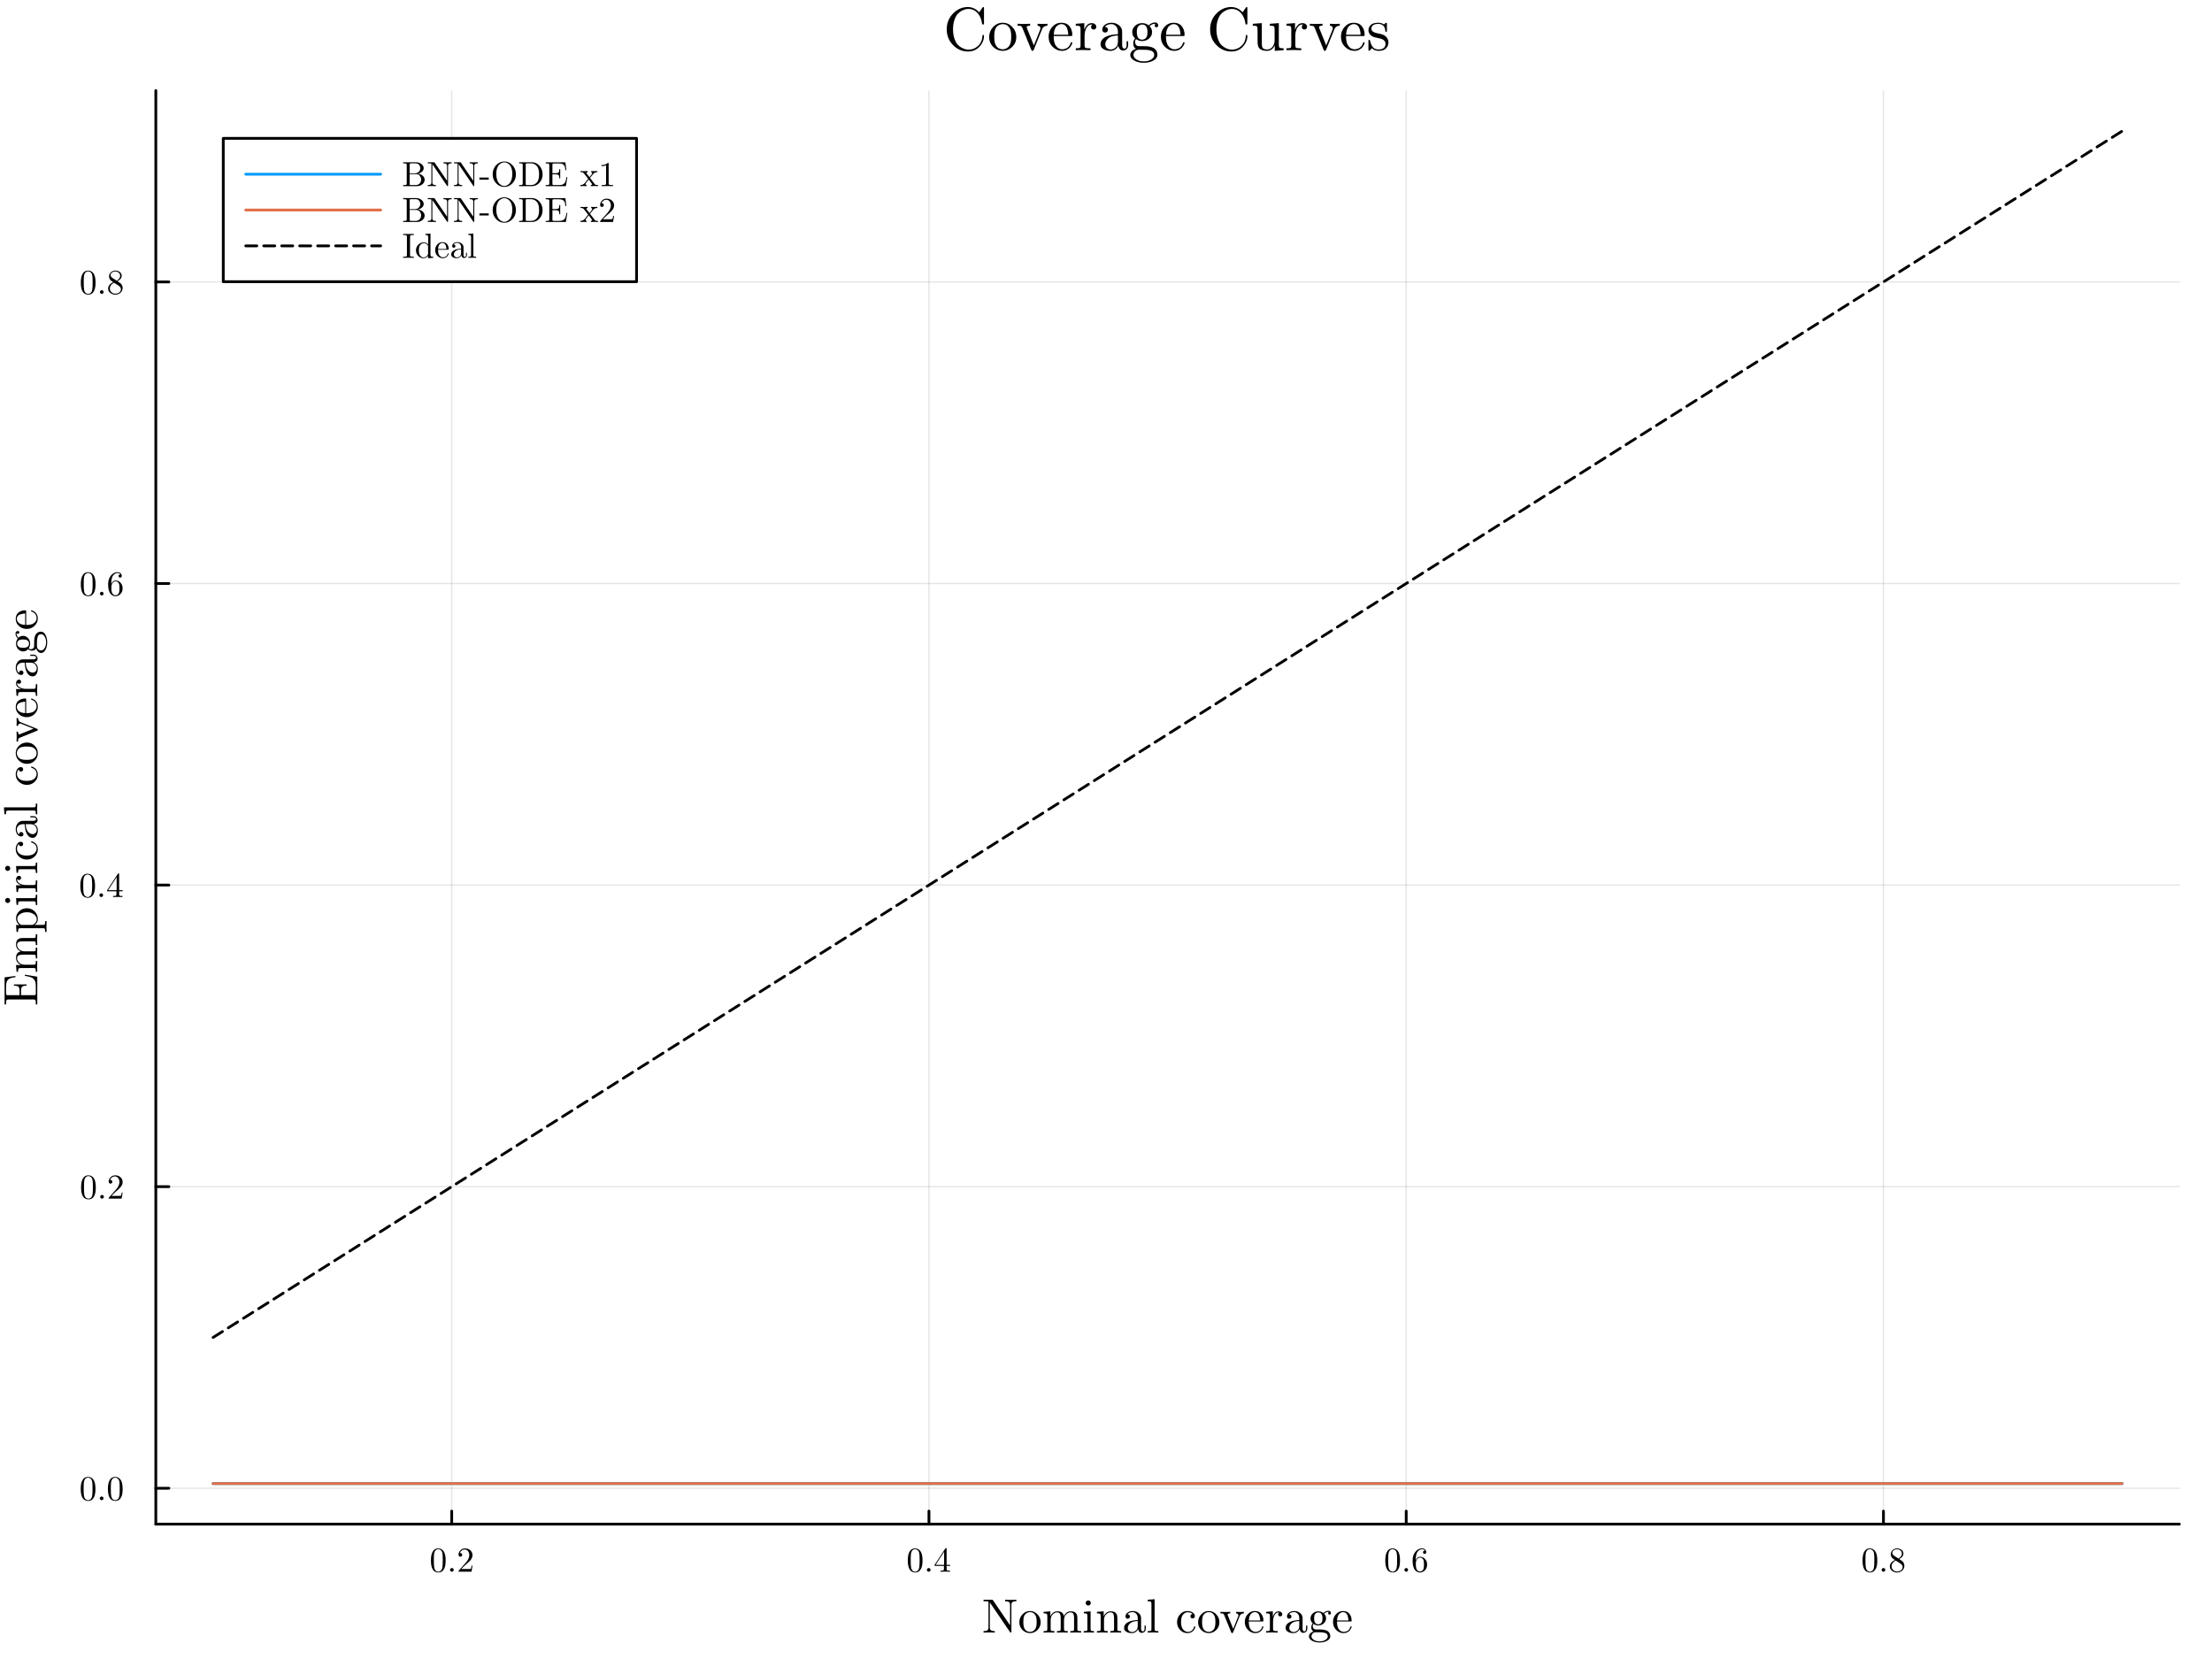 <?xml version="1.0" encoding="utf-8"?>
<svg xmlns="http://www.w3.org/2000/svg" xmlns:xlink="http://www.w3.org/1999/xlink" width="800" height="600" viewBox="0 0 3200 2400">
<rect x="0" y="0" width="3200" height="2400" fill="#333333" stroke="none"/>
<defs>
  <clipPath id="clip460">
    <rect x="0" y="0" width="3200" height="2400"/>
  </clipPath>
</defs>
<path clip-path="url(#clip460)" d="M0 2400 L3200 2400 L3200 0 L0 0  Z" fill="#ffffff" fill-rule="evenodd" fill-opacity="1"/>
<defs>
  <clipPath id="clip461">
    <rect x="640" y="0" width="2241" height="2241"/>
  </clipPath>
</defs>
<path clip-path="url(#clip460)" d="M225.415 2204.92 L3152.76 2204.92 L3152.76 131.032 L225.415 131.032  Z" fill="#ffffff" fill-rule="evenodd" fill-opacity="1"/>
<defs>
  <clipPath id="clip462">
    <rect x="225" y="131" width="2928" height="2075"/>
  </clipPath>
</defs>
<polyline clip-path="url(#clip462)" style="stroke:#000000; stroke-linecap:round; stroke-linejoin:round; stroke-width:2; stroke-opacity:0.1; fill:none" points="653.47,2204.92 653.47,131.032 "/>
<polyline clip-path="url(#clip462)" style="stroke:#000000; stroke-linecap:round; stroke-linejoin:round; stroke-width:2; stroke-opacity:0.1; fill:none" points="1343.88,2204.92 1343.88,131.032 "/>
<polyline clip-path="url(#clip462)" style="stroke:#000000; stroke-linecap:round; stroke-linejoin:round; stroke-width:2; stroke-opacity:0.1; fill:none" points="2034.29,2204.92 2034.29,131.032 "/>
<polyline clip-path="url(#clip462)" style="stroke:#000000; stroke-linecap:round; stroke-linejoin:round; stroke-width:2; stroke-opacity:0.1; fill:none" points="2724.7,2204.92 2724.7,131.032 "/>
<polyline clip-path="url(#clip462)" style="stroke:#000000; stroke-linecap:round; stroke-linejoin:round; stroke-width:2; stroke-opacity:0.1; fill:none" points="225.415,2152.98 3152.76,2152.98 "/>
<polyline clip-path="url(#clip462)" style="stroke:#000000; stroke-linecap:round; stroke-linejoin:round; stroke-width:2; stroke-opacity:0.1; fill:none" points="225.415,1716.7 3152.76,1716.7 "/>
<polyline clip-path="url(#clip462)" style="stroke:#000000; stroke-linecap:round; stroke-linejoin:round; stroke-width:2; stroke-opacity:0.1; fill:none" points="225.415,1280.42 3152.76,1280.42 "/>
<polyline clip-path="url(#clip462)" style="stroke:#000000; stroke-linecap:round; stroke-linejoin:round; stroke-width:2; stroke-opacity:0.1; fill:none" points="225.415,844.144 3152.76,844.144 "/>
<polyline clip-path="url(#clip462)" style="stroke:#000000; stroke-linecap:round; stroke-linejoin:round; stroke-width:2; stroke-opacity:0.1; fill:none" points="225.415,407.866 3152.76,407.866 "/>
<polyline clip-path="url(#clip460)" style="stroke:#000000; stroke-linecap:round; stroke-linejoin:round; stroke-width:4; stroke-opacity:1; fill:none" points="225.415,2204.92 3152.76,2204.92 "/>
<polyline clip-path="url(#clip460)" style="stroke:#000000; stroke-linecap:round; stroke-linejoin:round; stroke-width:4; stroke-opacity:1; fill:none" points="653.47,2204.92 653.47,2186.02 "/>
<polyline clip-path="url(#clip460)" style="stroke:#000000; stroke-linecap:round; stroke-linejoin:round; stroke-width:4; stroke-opacity:1; fill:none" points="1343.88,2204.92 1343.88,2186.02 "/>
<polyline clip-path="url(#clip460)" style="stroke:#000000; stroke-linecap:round; stroke-linejoin:round; stroke-width:4; stroke-opacity:1; fill:none" points="2034.29,2204.92 2034.29,2186.02 "/>
<polyline clip-path="url(#clip460)" style="stroke:#000000; stroke-linecap:round; stroke-linejoin:round; stroke-width:4; stroke-opacity:1; fill:none" points="2724.7,2204.92 2724.7,2186.02 "/>
<path clip-path="url(#clip460)" d="M623.418 2257.54 Q623.418 2250.1 625.295 2246.05 Q627.914 2240.02 634.09 2240.02 Q635.399 2240.02 636.758 2240.4 Q638.141 2240.74 639.87 2242.1 Q641.624 2243.46 642.687 2245.68 Q644.712 2249.98 644.712 2257.54 Q644.712 2264.93 642.835 2268.95 Q640.093 2274.83 634.04 2274.83 Q631.768 2274.83 629.446 2273.67 Q627.148 2272.51 625.691 2269.72 Q623.418 2265.54 623.418 2257.54 M627.618 2256.92 Q627.618 2264.55 628.161 2267.59 Q628.779 2270.88 630.458 2272.31 Q632.163 2273.72 634.04 2273.72 Q636.066 2273.72 637.746 2272.21 Q639.45 2270.68 639.969 2267.4 Q640.537 2264.16 640.513 2256.92 Q640.513 2249.88 640.019 2247.06 Q639.352 2243.78 637.573 2242.47 Q635.819 2241.14 634.04 2241.14 Q633.373 2241.14 632.657 2241.33 Q631.965 2241.53 630.953 2242.1 Q629.94 2242.67 629.149 2244.08 Q628.383 2245.48 628.013 2247.61 Q627.618 2250.35 627.618 2256.92 Z" fill="#000000" fill-rule="nonzero" fill-opacity="1" /><path clip-path="url(#clip460)" d="M651.802 2272.9 Q651.036 2272.09 651.036 2271.03 Q651.036 2269.96 651.802 2269.2 Q652.568 2268.41 653.729 2268.41 Q654.841 2268.41 655.582 2269.15 Q656.348 2269.87 656.348 2271.05 Q656.348 2272.21 655.532 2272.98 Q654.742 2273.72 653.729 2273.72 Q652.568 2273.72 651.802 2272.9 Z" fill="#000000" fill-rule="nonzero" fill-opacity="1" /><path clip-path="url(#clip460)" d="M663.314 2273.72 Q663.314 2272.81 663.388 2272.53 Q663.487 2272.26 663.882 2271.84 L673.591 2261.02 Q678.902 2255.04 678.902 2249.83 Q678.902 2246.45 677.123 2244.03 Q675.369 2241.61 672.133 2241.61 Q669.91 2241.61 668.032 2242.96 Q666.155 2244.32 665.29 2246.74 Q665.438 2246.69 665.957 2246.69 Q667.217 2246.69 667.909 2247.48 Q668.625 2248.28 668.625 2249.34 Q668.625 2250.7 667.736 2251.36 Q666.871 2252.01 666.007 2252.01 Q665.661 2252.01 665.191 2251.93 Q664.747 2251.86 664.03 2251.17 Q663.314 2250.45 663.314 2249.19 Q663.314 2245.66 665.982 2242.84 Q668.675 2240.02 672.775 2240.02 Q677.42 2240.02 680.458 2242.79 Q683.521 2245.53 683.521 2249.83 Q683.521 2251.34 683.052 2252.72 Q682.607 2254.08 681.99 2255.14 Q681.397 2256.21 679.766 2257.91 Q678.136 2259.61 676.827 2260.82 Q675.517 2262.04 672.578 2264.6 L667.217 2269.82 L676.333 2269.82 Q680.779 2269.82 681.125 2269.42 Q681.619 2268.71 682.237 2264.93 L683.521 2264.93 L682.088 2273.72 L663.314 2273.72 Z" fill="#000000" fill-rule="nonzero" fill-opacity="1" /><path clip-path="url(#clip460)" d="M1313.27 2257.54 Q1313.27 2250.1 1315.15 2246.05 Q1317.77 2240.02 1323.94 2240.02 Q1325.25 2240.02 1326.61 2240.4 Q1328 2240.74 1329.73 2242.1 Q1331.48 2243.46 1332.54 2245.68 Q1334.57 2249.98 1334.57 2257.54 Q1334.57 2264.93 1332.69 2268.95 Q1329.95 2274.83 1323.9 2274.83 Q1321.62 2274.83 1319.3 2273.67 Q1317 2272.51 1315.55 2269.72 Q1313.27 2265.54 1313.27 2257.54 M1317.47 2256.92 Q1317.47 2264.55 1318.02 2267.59 Q1318.63 2270.88 1320.31 2272.31 Q1322.02 2273.72 1323.9 2273.72 Q1325.92 2273.72 1327.6 2272.21 Q1329.31 2270.68 1329.82 2267.4 Q1330.39 2264.16 1330.37 2256.92 Q1330.37 2249.88 1329.87 2247.06 Q1329.21 2243.78 1327.43 2242.47 Q1325.67 2241.14 1323.9 2241.14 Q1323.23 2241.14 1322.51 2241.33 Q1321.82 2241.53 1320.81 2242.1 Q1319.79 2242.67 1319 2244.08 Q1318.24 2245.48 1317.87 2247.61 Q1317.47 2250.35 1317.47 2256.92 Z" fill="#000000" fill-rule="nonzero" fill-opacity="1" /><path clip-path="url(#clip460)" d="M1341.66 2272.9 Q1340.89 2272.09 1340.89 2271.03 Q1340.89 2269.96 1341.66 2269.2 Q1342.42 2268.41 1343.58 2268.41 Q1344.7 2268.41 1345.44 2269.15 Q1346.2 2269.87 1346.2 2271.05 Q1346.2 2272.21 1345.39 2272.98 Q1344.6 2273.72 1343.58 2273.72 Q1342.42 2273.72 1341.66 2272.9 Z" fill="#000000" fill-rule="nonzero" fill-opacity="1" /><path clip-path="url(#clip460)" d="M1352.06 2265.37 L1352.06 2263.81 L1367.6 2240.07 Q1367.99 2239.46 1368.61 2239.48 Q1369.18 2239.48 1369.3 2239.7 Q1369.42 2239.93 1369.42 2240.79 L1369.42 2263.81 L1374.49 2263.81 L1374.49 2265.37 L1369.42 2265.37 L1369.42 2269.77 Q1369.42 2271.22 1370.02 2271.69 Q1370.63 2272.16 1373.25 2272.16 L1374.31 2272.16 L1374.31 2273.72 Q1372.24 2273.57 1367.45 2273.57 Q1362.68 2273.57 1360.6 2273.72 L1360.6 2272.16 L1361.67 2272.16 Q1364.29 2272.16 1364.9 2271.72 Q1365.52 2271.25 1365.52 2269.77 L1365.52 2265.37 L1352.06 2265.37 M1353.49 2263.81 L1365.82 2263.81 L1365.82 2244.94 L1353.49 2263.81 Z" fill="#000000" fill-rule="nonzero" fill-opacity="1" /><path clip-path="url(#clip460)" d="M2004.04 2257.54 Q2004.04 2250.1 2005.92 2246.05 Q2008.54 2240.02 2014.71 2240.02 Q2016.02 2240.02 2017.38 2240.4 Q2018.76 2240.74 2020.49 2242.1 Q2022.25 2243.46 2023.31 2245.68 Q2025.34 2249.98 2025.34 2257.54 Q2025.34 2264.93 2023.46 2268.95 Q2020.72 2274.83 2014.66 2274.83 Q2012.39 2274.83 2010.07 2273.67 Q2007.77 2272.51 2006.31 2269.72 Q2004.04 2265.54 2004.04 2257.54 M2008.24 2256.92 Q2008.24 2264.55 2008.78 2267.59 Q2009.4 2270.88 2011.08 2272.31 Q2012.79 2273.72 2014.66 2273.72 Q2016.69 2273.72 2018.37 2272.21 Q2020.07 2270.68 2020.59 2267.4 Q2021.16 2264.16 2021.14 2256.92 Q2021.14 2249.88 2020.64 2247.06 Q2019.98 2243.78 2018.2 2242.47 Q2016.44 2241.14 2014.66 2241.14 Q2014 2241.14 2013.28 2241.33 Q2012.59 2241.53 2011.58 2242.1 Q2010.56 2242.67 2009.77 2244.08 Q2009.01 2245.48 2008.64 2247.61 Q2008.24 2250.35 2008.24 2256.92 Z" fill="#000000" fill-rule="nonzero" fill-opacity="1" /><path clip-path="url(#clip460)" d="M2032.43 2272.9 Q2031.66 2272.09 2031.66 2271.03 Q2031.66 2269.96 2032.43 2269.2 Q2033.19 2268.41 2034.35 2268.41 Q2035.46 2268.41 2036.21 2269.15 Q2036.97 2269.87 2036.97 2271.05 Q2036.97 2272.21 2036.16 2272.98 Q2035.37 2273.72 2034.35 2273.72 Q2033.19 2273.72 2032.43 2272.9 Z" fill="#000000" fill-rule="nonzero" fill-opacity="1" /><path clip-path="url(#clip460)" d="M2043.54 2257.74 Q2043.54 2249.78 2047.59 2244.92 Q2051.64 2240.02 2056.86 2240.02 Q2059.9 2240.02 2061.58 2241.58 Q2063.28 2243.11 2063.28 2245.48 Q2063.28 2246.79 2062.51 2247.36 Q2061.75 2247.93 2060.96 2247.93 Q2060.04 2247.93 2059.33 2247.31 Q2058.61 2246.69 2058.61 2245.58 Q2058.61 2243.31 2061.4 2243.31 Q2060.09 2241.28 2056.96 2241.28 Q2055.99 2241.28 2055 2241.58 Q2054.02 2241.85 2052.73 2242.79 Q2051.45 2243.73 2050.46 2245.21 Q2049.47 2246.69 2048.78 2249.49 Q2048.09 2252.28 2048.09 2255.91 L2048.09 2257.12 Q2050.16 2252.1 2054.41 2252.13 Q2058.66 2252.13 2061.6 2255.37 Q2064.54 2258.6 2064.54 2263.39 Q2064.54 2268.31 2061.48 2271.57 Q2058.41 2274.83 2054.12 2274.83 Q2052.19 2274.83 2050.43 2274.02 Q2048.71 2273.23 2047.07 2271.4 Q2045.47 2269.57 2044.51 2266.06 Q2043.54 2262.55 2043.54 2257.74 M2048.19 2262.28 Q2048.19 2267.25 2049.1 2269.62 Q2049.25 2270.01 2049.57 2270.56 Q2049.92 2271.1 2050.48 2271.82 Q2051.08 2272.51 2052.04 2272.98 Q2053 2273.42 2054.12 2273.42 Q2057.5 2273.42 2059.13 2270.14 Q2059.99 2268.31 2059.99 2263.34 Q2059.99 2258.28 2059.08 2256.43 Q2057.52 2253.29 2054.36 2253.29 Q2052.24 2253.29 2050.76 2254.75 Q2049.3 2256.21 2048.73 2258.16 Q2048.19 2260.11 2048.19 2262.28 Z" fill="#000000" fill-rule="nonzero" fill-opacity="1" /><path clip-path="url(#clip460)" d="M2694.45 2257.54 Q2694.45 2250.1 2696.33 2246.05 Q2698.95 2240.02 2705.12 2240.02 Q2706.43 2240.02 2707.79 2240.4 Q2709.18 2240.74 2710.9 2242.1 Q2712.66 2243.46 2713.72 2245.68 Q2715.75 2249.98 2715.75 2257.54 Q2715.75 2264.93 2713.87 2268.95 Q2711.13 2274.83 2705.07 2274.83 Q2702.8 2274.83 2700.48 2273.67 Q2698.18 2272.51 2696.72 2269.72 Q2694.45 2265.54 2694.45 2257.54 M2698.65 2256.92 Q2698.65 2264.55 2699.2 2267.59 Q2699.81 2270.88 2701.49 2272.31 Q2703.2 2273.72 2705.07 2273.72 Q2707.1 2273.72 2708.78 2272.21 Q2710.48 2270.68 2711 2267.4 Q2711.57 2264.16 2711.55 2256.92 Q2711.55 2249.88 2711.05 2247.06 Q2710.39 2243.78 2708.61 2242.47 Q2706.85 2241.14 2705.07 2241.14 Q2704.41 2241.14 2703.69 2241.33 Q2703 2241.53 2701.99 2242.1 Q2700.97 2242.67 2700.18 2244.08 Q2699.42 2245.48 2699.05 2247.61 Q2698.65 2250.35 2698.65 2256.92 Z" fill="#000000" fill-rule="nonzero" fill-opacity="1" /><path clip-path="url(#clip460)" d="M2722.84 2272.9 Q2722.07 2272.09 2722.07 2271.03 Q2722.07 2269.96 2722.84 2269.2 Q2723.6 2268.41 2724.76 2268.41 Q2725.87 2268.41 2726.62 2269.15 Q2727.38 2269.87 2727.38 2271.05 Q2727.38 2272.21 2726.57 2272.98 Q2725.78 2273.72 2724.76 2273.72 Q2723.6 2273.72 2722.84 2272.9 Z" fill="#000000" fill-rule="nonzero" fill-opacity="1" /><path clip-path="url(#clip460)" d="M2733.95 2266.09 Q2733.95 2260.43 2741.24 2256.77 Q2738.1 2254.65 2737.53 2254.03 Q2735.31 2251.56 2735.31 2248.47 Q2735.31 2244.94 2737.98 2242.49 Q2740.67 2240.02 2744.48 2240.02 Q2748.11 2240.02 2750.85 2242.12 Q2753.59 2244.22 2753.59 2247.56 Q2753.59 2252.25 2747.47 2255.41 Q2751.52 2257.93 2752.48 2259 Q2754.95 2261.74 2754.95 2265.22 Q2754.95 2269.27 2751.84 2272.06 Q2748.73 2274.83 2744.43 2274.83 Q2740.23 2274.83 2737.09 2272.39 Q2733.95 2269.94 2733.95 2266.09 M2736.47 2266.09 Q2736.47 2269.22 2738.82 2271.32 Q2741.19 2273.42 2744.48 2273.42 Q2747.66 2273.42 2750.03 2271.6 Q2752.43 2269.77 2752.43 2267.05 Q2752.43 2265.99 2752.06 2265.07 Q2751.71 2264.16 2751 2263.44 Q2750.31 2262.7 2749.86 2262.38 Q2749.44 2262.04 2748.63 2261.47 L2742.4 2257.54 Q2736.47 2260.82 2736.47 2266.09 M2737.53 2246.5 Q2737.53 2248.92 2740.08 2250.6 L2746.35 2254.65 Q2751.37 2251.71 2751.37 2247.56 Q2751.37 2244.87 2749.32 2243.09 Q2747.27 2241.28 2744.43 2241.28 Q2741.64 2241.28 2739.59 2242.77 Q2737.53 2244.22 2737.53 2246.5 Z" fill="#000000" fill-rule="nonzero" fill-opacity="1" /><path clip-path="url(#clip460)" d="M1422.83 2361.78 L1422.83 2359.64 Q1425.35 2359.64 1426.94 2359.17 Q1428.54 2358.66 1429.12 2357.74 Q1429.7 2356.79 1429.83 2356.18 Q1430 2355.53 1430 2354.48 L1430 2318.17 Q1430 2317.19 1429.73 2316.95 Q1429.49 2316.71 1428.3 2316.57 Q1426.23 2316.44 1424.84 2316.44 L1422.83 2316.44 L1422.83 2314.26 L1434.65 2314.26 Q1435.64 2314.26 1435.91 2314.4 Q1436.18 2314.54 1436.66 2315.18 L1461.22 2351.29 L1461.22 2321.57 Q1461.22 2320.51 1461.08 2319.9 Q1460.95 2319.29 1460.33 2318.34 Q1459.76 2317.39 1458.16 2316.91 Q1456.56 2316.44 1454.05 2316.44 L1454.05 2314.26 Q1461.35 2314.47 1462.17 2314.47 Q1463.02 2314.47 1470.32 2314.26 L1470.32 2316.44 Q1467.81 2316.44 1466.21 2316.91 Q1464.61 2317.39 1464.04 2318.34 Q1463.46 2319.29 1463.29 2319.94 Q1463.15 2320.55 1463.15 2321.57 L1463.15 2359.98 Q1463.15 2361.1 1463.02 2361.44 Q1462.88 2361.78 1462.2 2361.78 Q1461.73 2361.78 1461.01 2360.87 L1432.62 2319.16 Q1432.35 2318.75 1431.94 2318.31 L1431.94 2354.48 Q1431.94 2355.53 1432.07 2356.18 Q1432.21 2356.79 1432.79 2357.74 Q1433.4 2358.66 1434.99 2359.17 Q1436.59 2359.64 1439.1 2359.64 L1439.1 2361.78 Q1431.8 2361.58 1430.95 2361.58 Q1430.14 2361.58 1422.83 2361.78 Z" fill="#000000" fill-rule="nonzero" fill-opacity="1" /><path clip-path="url(#clip460)" d="M1479.22 2358.05 Q1474.63 2353.5 1474.63 2346.91 Q1474.63 2340.28 1479.12 2335.46 Q1483.64 2330.6 1490.09 2330.6 Q1496.41 2330.6 1500.92 2335.43 Q1505.48 2340.21 1505.48 2346.91 Q1505.48 2353.46 1500.89 2358.01 Q1496.34 2362.57 1490.02 2362.57 Q1483.84 2362.57 1479.22 2358.05 M1480.41 2346.33 Q1480.41 2353.09 1482.17 2356.15 Q1484.89 2360.8 1490.09 2360.8 Q1492.67 2360.8 1494.81 2359.41 Q1496.98 2358.01 1498.17 2355.67 Q1499.7 2352.61 1499.7 2346.33 Q1499.7 2339.64 1497.87 2336.68 Q1495.15 2332.16 1490.02 2332.16 Q1487.78 2332.16 1485.57 2333.35 Q1483.4 2334.51 1482.07 2336.82 Q1480.41 2339.88 1480.41 2346.33 Z" fill="#000000" fill-rule="nonzero" fill-opacity="1" /><path clip-path="url(#clip460)" d="M1509.72 2361.78 L1509.72 2359.64 Q1513.42 2359.64 1514.27 2359.2 Q1515.12 2358.73 1515.12 2356.48 L1515.12 2337.84 Q1515.12 2335.26 1514.21 2334.61 Q1513.32 2333.96 1509.72 2333.96 L1509.72 2331.79 L1519.5 2331.04 L1519.5 2338.35 Q1522.77 2331.04 1529.8 2331.04 Q1537.95 2331.04 1539.07 2337.84 Q1540.26 2335.19 1542.74 2333.12 Q1545.25 2331.04 1549.16 2331.04 Q1554.39 2331.04 1556.46 2333.63 Q1557.99 2335.36 1558.3 2337.29 Q1558.6 2339.23 1558.6 2344.26 L1558.6 2357.54 Q1558.67 2359 1559.79 2359.34 Q1560.91 2359.64 1564.04 2359.64 L1564.04 2361.78 Q1556.94 2361.58 1556.26 2361.58 Q1555.71 2361.58 1548.38 2361.78 L1548.38 2359.64 Q1552.08 2359.64 1552.93 2359.2 Q1553.81 2358.73 1553.81 2356.48 L1553.81 2340.28 Q1553.81 2336.75 1552.72 2334.68 Q1551.64 2332.57 1548.65 2332.57 Q1545.05 2332.57 1542.16 2335.6 Q1539.27 2338.62 1539.27 2343.71 L1539.27 2356.48 Q1539.27 2358.73 1540.12 2359.2 Q1541.01 2359.64 1544.71 2359.64 L1544.71 2361.78 Q1537.61 2361.58 1536.9 2361.58 Q1536.35 2361.58 1529.05 2361.78 L1529.05 2359.64 Q1532.75 2359.64 1533.6 2359.2 Q1534.48 2358.73 1534.48 2356.48 L1534.48 2340.28 Q1534.48 2336.75 1533.4 2334.68 Q1532.31 2332.57 1529.32 2332.57 Q1525.72 2332.57 1522.83 2335.6 Q1519.95 2338.62 1519.95 2343.71 L1519.95 2356.48 Q1519.95 2358.73 1520.8 2359.2 Q1521.68 2359.64 1525.35 2359.64 L1525.35 2361.78 Q1518.25 2361.58 1517.57 2361.58 Q1517.03 2361.58 1509.72 2361.78 Z" fill="#000000" fill-rule="nonzero" fill-opacity="1" /><path clip-path="url(#clip460)" d="M1567.7 2361.78 L1567.7 2359.64 Q1571.41 2359.64 1572.26 2359.2 Q1573.1 2358.73 1573.1 2356.48 L1573.1 2337.77 Q1573.1 2335.19 1572.22 2334.58 Q1571.37 2333.96 1567.98 2333.96 L1567.98 2331.79 L1577.69 2331.04 L1577.69 2356.55 Q1577.69 2358.62 1578.44 2359.13 Q1579.18 2359.64 1582.58 2359.64 L1582.58 2361.78 Q1575.48 2361.58 1575.35 2361.58 Q1574.4 2361.58 1567.7 2361.78 M1570.63 2318.92 Q1570.63 2317.52 1571.68 2316.4 Q1572.77 2315.25 1574.29 2315.25 Q1575.82 2315.25 1576.91 2316.3 Q1578 2317.32 1578 2318.95 Q1578 2320.55 1576.91 2321.6 Q1575.82 2322.62 1574.29 2322.62 Q1572.7 2322.62 1571.64 2321.5 Q1570.63 2320.38 1570.63 2318.92 Z" fill="#000000" fill-rule="nonzero" fill-opacity="1" /><path clip-path="url(#clip460)" d="M1586.9 2361.78 L1586.9 2359.64 Q1590.6 2359.64 1591.45 2359.2 Q1592.3 2358.73 1592.3 2356.48 L1592.3 2337.84 Q1592.3 2335.26 1591.38 2334.61 Q1590.5 2333.96 1586.9 2333.96 L1586.9 2331.79 L1596.68 2331.04 L1596.68 2338.35 Q1599.94 2331.04 1606.97 2331.04 Q1612.2 2331.04 1614.27 2333.63 Q1615.8 2335.36 1616.11 2337.29 Q1616.45 2339.23 1616.45 2344.26 L1616.45 2357.54 Q1616.51 2359 1617.64 2359.34 Q1618.76 2359.64 1621.88 2359.64 L1621.88 2361.78 Q1614.78 2361.58 1614.07 2361.58 Q1613.53 2361.58 1606.22 2361.78 L1606.22 2359.64 Q1609.93 2359.64 1610.77 2359.2 Q1611.66 2358.73 1611.66 2356.48 L1611.66 2340.28 Q1611.66 2336.75 1610.57 2334.68 Q1609.48 2332.57 1606.49 2332.57 Q1602.89 2332.57 1600.01 2335.6 Q1597.12 2338.62 1597.12 2343.71 L1597.12 2356.48 Q1597.12 2358.73 1597.97 2359.2 Q1598.85 2359.64 1602.52 2359.64 L1602.52 2361.78 Q1595.42 2361.58 1594.74 2361.58 Q1594.2 2361.58 1586.9 2361.78 Z" fill="#000000" fill-rule="nonzero" fill-opacity="1" /><path clip-path="url(#clip460)" d="M1626.16 2355.16 Q1626.16 2349.25 1633.12 2346.13 Q1637.3 2344.12 1645.93 2343.61 L1645.93 2341.06 Q1645.93 2336.75 1643.65 2334.47 Q1641.41 2332.16 1638.56 2332.16 Q1633.46 2332.16 1631.02 2335.36 Q1633.09 2335.43 1633.84 2336.48 Q1634.59 2337.5 1634.59 2338.55 Q1634.59 2339.94 1633.7 2340.86 Q1632.85 2341.74 1631.39 2341.74 Q1630 2341.74 1629.08 2340.89 Q1628.17 2340.01 1628.17 2338.48 Q1628.17 2335.09 1631.22 2332.84 Q1634.31 2330.6 1638.7 2330.6 Q1644.4 2330.6 1648.21 2334.44 Q1649.39 2335.63 1649.97 2337.16 Q1650.58 2338.69 1650.65 2339.71 Q1650.72 2340.69 1650.72 2342.66 L1650.72 2356.55 Q1650.72 2356.96 1650.86 2357.64 Q1650.99 2358.32 1651.6 2359.2 Q1652.25 2360.05 1653.3 2360.05 Q1655.81 2360.05 1655.78 2355.6 L1655.78 2351.7 L1657.55 2351.7 L1657.55 2355.6 Q1657.55 2359.3 1655.58 2360.76 Q1653.64 2362.19 1651.84 2362.19 Q1649.53 2362.19 1648.07 2360.49 Q1646.61 2358.79 1646.41 2356.48 Q1645.35 2359.13 1642.94 2360.87 Q1640.56 2362.57 1637.3 2362.57 Q1634.79 2362.57 1632.41 2361.92 Q1630.07 2361.31 1628.1 2359.58 Q1626.16 2357.81 1626.16 2355.16 M1631.53 2355.09 Q1631.53 2357.67 1633.36 2359.34 Q1635.2 2361 1637.78 2361 Q1640.7 2361 1643.31 2358.76 Q1645.93 2356.48 1645.93 2352.04 L1645.93 2345.07 Q1638.22 2345.34 1634.86 2348.43 Q1631.53 2351.49 1631.53 2355.09 Z" fill="#000000" fill-rule="nonzero" fill-opacity="1" /><path clip-path="url(#clip460)" d="M1660.33 2361.78 L1660.33 2359.64 Q1664.03 2359.64 1664.88 2359.2 Q1665.73 2358.73 1665.73 2356.48 L1665.73 2320.31 Q1665.73 2317.73 1664.82 2317.08 Q1663.93 2316.44 1660.33 2316.44 L1660.33 2314.26 L1670.32 2313.52 L1670.32 2356.48 Q1670.32 2358.73 1671.2 2359.2 Q1672.08 2359.64 1675.75 2359.64 L1675.75 2361.78 Q1674.9 2361.78 1673.14 2361.72 Q1671.37 2361.65 1670.08 2361.61 Q1668.79 2361.58 1668.04 2361.58 Q1667.23 2361.58 1660.33 2361.78 Z" fill="#000000" fill-rule="nonzero" fill-opacity="1" /><path clip-path="url(#clip460)" d="M1707.21 2357.98 Q1702.79 2353.36 1702.79 2346.77 Q1702.79 2340.15 1707.14 2335.39 Q1711.49 2330.6 1717.87 2330.6 Q1722.12 2330.6 1725.31 2332.64 Q1728.5 2334.64 1728.5 2338.07 Q1728.5 2339.6 1727.59 2340.49 Q1726.7 2341.34 1725.31 2341.34 Q1723.85 2341.34 1722.97 2340.45 Q1722.12 2339.54 1722.12 2338.14 Q1722.12 2337.53 1722.32 2336.92 Q1722.53 2336.31 1723.27 2335.66 Q1724.05 2335.02 1725.38 2334.92 Q1722.9 2332.37 1718.08 2332.37 Q1718.01 2332.37 1717.94 2332.37 Q1714.41 2332.37 1711.49 2335.7 Q1708.57 2339.03 1708.57 2346.63 Q1708.57 2350.61 1709.52 2353.53 Q1710.5 2356.42 1712.1 2357.91 Q1713.69 2359.41 1715.26 2360.12 Q1716.82 2360.8 1718.35 2360.8 Q1725.18 2360.8 1727.49 2353.5 Q1727.69 2352.82 1728.37 2352.82 Q1729.29 2352.82 1729.29 2353.5 Q1729.29 2353.84 1729.01 2354.72 Q1728.74 2355.6 1727.89 2356.99 Q1727.04 2358.39 1725.82 2359.61 Q1724.63 2360.8 1722.49 2361.68 Q1720.39 2362.57 1717.74 2362.57 Q1711.62 2362.57 1707.21 2357.98 Z" fill="#000000" fill-rule="nonzero" fill-opacity="1" /><path clip-path="url(#clip460)" d="M1737.81 2358.05 Q1733.23 2353.5 1733.23 2346.91 Q1733.23 2340.28 1737.71 2335.46 Q1742.23 2330.6 1748.68 2330.6 Q1755 2330.6 1759.52 2335.43 Q1764.07 2340.21 1764.07 2346.91 Q1764.07 2353.46 1759.48 2358.01 Q1754.93 2362.57 1748.61 2362.57 Q1742.43 2362.57 1737.81 2358.05 M1739 2346.33 Q1739 2353.09 1740.77 2356.15 Q1743.48 2360.8 1748.68 2360.8 Q1751.26 2360.8 1753.4 2359.41 Q1755.58 2358.01 1756.76 2355.67 Q1758.29 2352.61 1758.29 2346.33 Q1758.29 2339.64 1756.46 2336.68 Q1753.74 2332.16 1748.61 2332.16 Q1746.37 2332.16 1744.16 2333.35 Q1741.99 2334.51 1740.66 2336.82 Q1739 2339.88 1739 2346.33 Z" fill="#000000" fill-rule="nonzero" fill-opacity="1" /><path clip-path="url(#clip460)" d="M1765.46 2333.96 L1765.46 2331.79 Q1768.59 2331.99 1772.22 2331.99 Q1773.54 2331.99 1779.79 2331.79 L1779.79 2333.96 Q1775.82 2333.96 1775.82 2335.77 Q1775.82 2336.04 1776.23 2336.95 L1784.04 2356.35 L1791.14 2338.62 Q1791.55 2337.43 1791.55 2336.95 Q1791.55 2335.77 1790.73 2334.92 Q1789.95 2334.03 1788.22 2333.96 L1788.22 2331.79 Q1791.75 2331.99 1794.26 2331.99 Q1797.12 2331.99 1799.46 2331.79 L1799.46 2333.96 Q1797.39 2333.96 1795.93 2334.92 Q1794.47 2335.83 1793.99 2336.65 Q1793.55 2337.43 1793.08 2338.62 L1783.97 2361.24 Q1783.43 2362.57 1782.51 2362.57 Q1781.9 2362.57 1781.63 2362.29 Q1781.39 2362.06 1781.05 2361.24 L1771.03 2336.55 Q1770.35 2334.81 1769.47 2334.41 Q1768.59 2333.96 1765.46 2333.96 Z" fill="#000000" fill-rule="nonzero" fill-opacity="1" /><path clip-path="url(#clip460)" d="M1800.79 2346.46 Q1800.79 2339.91 1805 2335.26 Q1809.21 2330.6 1815.26 2330.6 Q1821.37 2330.6 1824.53 2334.58 Q1827.72 2338.55 1827.72 2344.26 Q1827.72 2345.31 1827.45 2345.51 Q1827.18 2345.72 1825.99 2345.72 L1806.56 2345.72 Q1806.56 2352.82 1808.67 2356.15 Q1811.59 2360.8 1816.51 2360.8 Q1817.19 2360.8 1818.01 2360.66 Q1818.82 2360.53 1820.49 2359.95 Q1822.15 2359.34 1823.61 2357.74 Q1825.07 2356.15 1825.92 2353.63 Q1826.13 2352.65 1826.81 2352.68 Q1827.72 2352.68 1827.72 2353.5 Q1827.72 2354.11 1827.04 2355.5 Q1826.4 2356.86 1825.14 2358.49 Q1823.88 2360.12 1821.44 2361.34 Q1819.03 2362.57 1816.11 2362.57 Q1809.99 2362.57 1805.37 2357.95 Q1800.79 2353.29 1800.79 2346.46 M1806.63 2344.26 L1823.14 2344.26 Q1823.14 2342.8 1822.86 2341.17 Q1822.63 2339.54 1821.88 2337.29 Q1821.17 2335.02 1819.47 2333.59 Q1817.77 2332.16 1815.26 2332.16 Q1814.14 2332.16 1812.91 2332.64 Q1811.72 2333.12 1810.26 2334.27 Q1808.8 2335.43 1807.78 2338.04 Q1806.76 2340.66 1806.63 2344.26 Z" fill="#000000" fill-rule="nonzero" fill-opacity="1" /><path clip-path="url(#clip460)" d="M1831.66 2361.78 L1831.66 2359.64 Q1835.36 2359.64 1836.21 2359.2 Q1837.1 2358.73 1837.1 2356.48 L1837.1 2337.84 Q1837.1 2335.26 1836.18 2334.61 Q1835.3 2333.96 1831.66 2333.96 L1831.66 2331.79 L1841.34 2331.04 L1841.34 2338.69 Q1842.33 2335.7 1844.4 2333.39 Q1846.51 2331.04 1849.9 2331.04 Q1852.14 2331.04 1853.57 2332.3 Q1855.03 2333.56 1855.03 2335.29 Q1855.03 2336.82 1854.08 2337.6 Q1853.16 2338.35 1852.04 2338.35 Q1850.79 2338.35 1849.9 2337.57 Q1849.05 2336.75 1849.05 2335.36 Q1849.05 2334.51 1849.43 2333.86 Q1849.83 2333.18 1850.14 2332.95 Q1850.45 2332.71 1850.65 2332.64 Q1850.51 2332.57 1849.9 2332.57 Q1846.06 2332.57 1843.86 2336.41 Q1841.68 2340.21 1841.68 2345.65 L1841.68 2356.35 Q1841.68 2358.35 1842.5 2359 Q1843.35 2359.64 1846.98 2359.64 L1848.44 2359.64 L1848.44 2361.78 Q1845.66 2361.58 1839.61 2361.58 Q1838.76 2361.58 1837.44 2361.61 Q1836.11 2361.65 1834.38 2361.72 Q1832.65 2361.78 1831.66 2361.78 Z" fill="#000000" fill-rule="nonzero" fill-opacity="1" /><path clip-path="url(#clip460)" d="M1859.82 2355.16 Q1859.82 2349.25 1866.78 2346.13 Q1870.96 2344.12 1879.59 2343.61 L1879.59 2341.06 Q1879.59 2336.75 1877.31 2334.47 Q1875.07 2332.16 1872.22 2332.16 Q1867.12 2332.16 1864.68 2335.36 Q1866.75 2335.43 1867.5 2336.48 Q1868.25 2337.5 1868.25 2338.55 Q1868.25 2339.94 1867.36 2340.86 Q1866.51 2341.74 1865.05 2341.74 Q1863.66 2341.74 1862.74 2340.89 Q1861.83 2340.01 1861.83 2338.48 Q1861.83 2335.09 1864.88 2332.84 Q1867.97 2330.6 1872.36 2330.6 Q1878.06 2330.6 1881.87 2334.44 Q1883.05 2335.63 1883.63 2337.16 Q1884.24 2338.69 1884.31 2339.71 Q1884.38 2340.69 1884.38 2342.66 L1884.38 2356.55 Q1884.38 2356.96 1884.52 2357.64 Q1884.65 2358.32 1885.26 2359.2 Q1885.91 2360.05 1886.96 2360.05 Q1889.47 2360.05 1889.44 2355.6 L1889.44 2351.7 L1891.21 2351.7 L1891.21 2355.6 Q1891.21 2359.3 1889.24 2360.76 Q1887.3 2362.19 1885.5 2362.19 Q1883.19 2362.19 1881.73 2360.49 Q1880.27 2358.79 1880.07 2356.48 Q1879.01 2359.13 1876.6 2360.87 Q1874.22 2362.57 1870.96 2362.57 Q1868.45 2362.57 1866.07 2361.92 Q1863.73 2361.31 1861.76 2359.58 Q1859.82 2357.81 1859.82 2355.16 M1865.19 2355.09 Q1865.19 2357.67 1867.02 2359.34 Q1868.86 2361 1871.44 2361 Q1874.36 2361 1876.97 2358.76 Q1879.59 2356.48 1879.59 2352.04 L1879.59 2345.07 Q1871.88 2345.34 1868.52 2348.43 Q1865.19 2351.49 1865.19 2355.09 Z" fill="#000000" fill-rule="nonzero" fill-opacity="1" /><path clip-path="url(#clip460)" d="M1893.62 2367.29 Q1893.62 2365.04 1895.32 2363.11 Q1897.05 2361.17 1900.04 2360.32 Q1896.98 2358.39 1896.98 2354.14 Q1896.98 2350.88 1899.12 2348.37 Q1895.86 2345.65 1895.86 2341.2 Q1895.86 2337.09 1899.12 2334.07 Q1902.38 2331.04 1907.14 2331.04 Q1911.32 2331.04 1914.51 2333.56 Q1917.84 2330.3 1921.88 2330.26 Q1923.68 2330.26 1924.53 2331.38 Q1925.41 2332.5 1925.41 2333.69 Q1925.41 2334.75 1924.73 2335.26 Q1924.09 2335.77 1923.41 2335.77 Q1922.56 2335.77 1921.95 2335.22 Q1921.37 2334.64 1921.37 2333.76 Q1921.37 2332.3 1922.49 2331.86 Q1922.29 2331.79 1921.81 2331.79 Q1918.41 2331.79 1915.53 2334.51 Q1918.38 2337.16 1918.38 2341.27 Q1918.38 2345.38 1915.12 2348.4 Q1911.86 2351.42 1907.14 2351.42 Q1903.23 2351.42 1900.24 2349.25 Q1899.05 2350.64 1899.05 2352.54 Q1899.05 2354.28 1900.11 2355.64 Q1901.16 2356.99 1902.76 2357.2 Q1903.23 2357.27 1907.95 2357.27 Q1910.74 2357.27 1912.27 2357.33 Q1913.79 2357.4 1915.97 2357.88 Q1918.18 2358.32 1919.91 2359.2 Q1924.43 2361.72 1924.46 2367.15 Q1924.46 2371.12 1919.88 2373.6 Q1915.32 2376.12 1909.01 2376.12 Q1902.62 2376.12 1898.1 2373.57 Q1893.62 2371.06 1893.62 2367.29 M1897.25 2367.29 Q1897.25 2370.14 1900.62 2372.31 Q1903.98 2374.52 1909.07 2374.52 Q1914.07 2374.52 1917.43 2372.35 Q1920.83 2370.21 1920.83 2367.29 Q1920.83 2365.21 1919.64 2363.89 Q1918.45 2362.57 1916 2362.02 Q1913.59 2361.51 1911.89 2361.41 Q1910.19 2361.31 1907.07 2361.31 L1902.96 2361.31 Q1900.58 2361.44 1898.92 2363.18 Q1897.25 2364.91 1897.25 2367.29 M1901.06 2341.27 Q1901.06 2349.83 1907.14 2349.83 Q1910.19 2349.83 1912.06 2347.04 Q1913.18 2345.17 1913.18 2341.2 Q1913.18 2332.64 1907.14 2332.64 Q1904.08 2332.64 1902.18 2335.43 Q1901.06 2337.29 1901.06 2341.27 Z" fill="#000000" fill-rule="nonzero" fill-opacity="1" /><path clip-path="url(#clip460)" d="M1928.4 2346.46 Q1928.4 2339.91 1932.61 2335.26 Q1936.82 2330.6 1942.87 2330.6 Q1948.98 2330.6 1952.14 2334.58 Q1955.34 2338.55 1955.34 2344.26 Q1955.34 2345.31 1955.07 2345.51 Q1954.79 2345.72 1953.6 2345.72 L1934.18 2345.72 Q1934.18 2352.82 1936.28 2356.15 Q1939.2 2360.8 1944.13 2360.8 Q1944.81 2360.8 1945.62 2360.66 Q1946.44 2360.53 1948.1 2359.95 Q1949.77 2359.34 1951.23 2357.74 Q1952.69 2356.15 1953.54 2353.63 Q1953.74 2352.65 1954.42 2352.68 Q1955.34 2352.68 1955.34 2353.5 Q1955.34 2354.11 1954.66 2355.5 Q1954.01 2356.86 1952.76 2358.49 Q1951.5 2360.12 1949.05 2361.34 Q1946.64 2362.57 1943.72 2362.57 Q1937.61 2362.57 1932.99 2357.95 Q1928.4 2353.29 1928.4 2346.46 M1934.24 2344.26 L1950.75 2344.26 Q1950.75 2342.8 1950.48 2341.17 Q1950.24 2339.54 1949.49 2337.29 Q1948.78 2335.02 1947.08 2333.59 Q1945.38 2332.16 1942.87 2332.16 Q1941.75 2332.16 1940.53 2332.64 Q1939.34 2333.12 1937.88 2334.27 Q1936.42 2335.43 1935.4 2338.04 Q1934.38 2340.66 1934.24 2344.26 Z" fill="#000000" fill-rule="nonzero" fill-opacity="1" /><polyline clip-path="url(#clip460)" style="stroke:#000000; stroke-linecap:round; stroke-linejoin:round; stroke-width:4; stroke-opacity:1; fill:none" points="225.415,2204.92 225.415,131.032 "/>
<polyline clip-path="url(#clip460)" style="stroke:#000000; stroke-linecap:round; stroke-linejoin:round; stroke-width:4; stroke-opacity:1; fill:none" points="225.415,2152.98 244.313,2152.98 "/>
<polyline clip-path="url(#clip460)" style="stroke:#000000; stroke-linecap:round; stroke-linejoin:round; stroke-width:4; stroke-opacity:1; fill:none" points="225.415,1716.7 244.313,1716.7 "/>
<polyline clip-path="url(#clip460)" style="stroke:#000000; stroke-linecap:round; stroke-linejoin:round; stroke-width:4; stroke-opacity:1; fill:none" points="225.415,1280.42 244.313,1280.42 "/>
<polyline clip-path="url(#clip460)" style="stroke:#000000; stroke-linecap:round; stroke-linejoin:round; stroke-width:4; stroke-opacity:1; fill:none" points="225.415,844.144 244.313,844.144 "/>
<polyline clip-path="url(#clip460)" style="stroke:#000000; stroke-linecap:round; stroke-linejoin:round; stroke-width:4; stroke-opacity:1; fill:none" points="225.415,407.866 244.313,407.866 "/>
<path clip-path="url(#clip460)" d="M116.768 2154.08 Q116.768 2146.64 118.646 2142.59 Q121.264 2136.56 127.44 2136.56 Q128.749 2136.56 130.108 2136.93 Q131.492 2137.28 133.221 2138.64 Q134.975 2140 136.037 2142.22 Q138.063 2146.52 138.063 2154.08 Q138.063 2161.46 136.185 2165.49 Q133.443 2171.37 127.391 2171.37 Q125.118 2171.37 122.796 2170.21 Q120.499 2169.05 119.041 2166.26 Q116.768 2162.08 116.768 2154.08 M120.968 2153.46 Q120.968 2161.09 121.511 2164.13 Q122.129 2167.42 123.809 2168.85 Q125.513 2170.26 127.391 2170.26 Q129.416 2170.26 131.096 2168.75 Q132.801 2167.22 133.32 2163.93 Q133.888 2160.7 133.863 2153.46 Q133.863 2146.42 133.369 2143.6 Q132.702 2140.32 130.923 2139.01 Q129.169 2137.67 127.391 2137.67 Q126.724 2137.67 126.007 2137.87 Q125.316 2138.07 124.303 2138.64 Q123.29 2139.21 122.5 2140.61 Q121.734 2142.02 121.363 2144.15 Q120.968 2146.89 120.968 2153.46 Z" fill="#000000" fill-rule="nonzero" fill-opacity="1" /><path clip-path="url(#clip460)" d="M145.152 2169.44 Q144.387 2168.63 144.387 2167.57 Q144.387 2166.5 145.152 2165.74 Q145.918 2164.95 147.079 2164.95 Q148.191 2164.95 148.932 2165.69 Q149.698 2166.4 149.698 2167.59 Q149.698 2168.75 148.883 2169.52 Q148.092 2170.26 147.079 2170.26 Q145.918 2170.26 145.152 2169.44 Z" fill="#000000" fill-rule="nonzero" fill-opacity="1" /><path clip-path="url(#clip460)" d="M156.121 2154.08 Q156.121 2146.64 157.998 2142.59 Q160.617 2136.56 166.793 2136.56 Q168.102 2136.56 169.461 2136.93 Q170.844 2137.28 172.573 2138.64 Q174.327 2140 175.389 2142.22 Q177.415 2146.52 177.415 2154.08 Q177.415 2161.46 175.538 2165.49 Q172.796 2171.37 166.743 2171.37 Q164.471 2171.37 162.148 2170.21 Q159.851 2169.05 158.393 2166.26 Q156.121 2162.08 156.121 2154.08 M160.32 2153.46 Q160.32 2161.09 160.864 2164.13 Q161.481 2167.42 163.161 2168.85 Q164.866 2170.26 166.743 2170.26 Q168.769 2170.26 170.449 2168.75 Q172.153 2167.22 172.672 2163.93 Q173.24 2160.7 173.216 2153.46 Q173.216 2146.42 172.721 2143.6 Q172.054 2140.32 170.276 2139.01 Q168.522 2137.67 166.743 2137.67 Q166.076 2137.67 165.36 2137.87 Q164.668 2138.07 163.655 2138.64 Q162.642 2139.21 161.852 2140.61 Q161.086 2142.02 160.716 2144.15 Q160.32 2146.89 160.32 2153.46 Z" fill="#000000" fill-rule="nonzero" fill-opacity="1" /><path clip-path="url(#clip460)" d="M117.312 1717.8 Q117.312 1710.36 119.189 1706.31 Q121.808 1700.28 127.984 1700.28 Q129.293 1700.28 130.652 1700.66 Q132.035 1701 133.764 1702.36 Q135.518 1703.72 136.58 1705.94 Q138.606 1710.24 138.606 1717.8 Q138.606 1725.19 136.729 1729.21 Q133.987 1735.09 127.934 1735.09 Q125.662 1735.09 123.339 1733.93 Q121.042 1732.77 119.585 1729.98 Q117.312 1725.8 117.312 1717.8 M121.511 1717.18 Q121.511 1724.82 122.055 1727.85 Q122.672 1731.14 124.352 1732.57 Q126.057 1733.98 127.934 1733.98 Q129.96 1733.98 131.64 1732.47 Q133.344 1730.94 133.863 1727.66 Q134.431 1724.42 134.407 1717.18 Q134.407 1710.14 133.912 1707.33 Q133.245 1704.04 131.467 1702.73 Q129.713 1701.4 127.934 1701.4 Q127.267 1701.4 126.551 1701.59 Q125.859 1701.79 124.846 1702.36 Q123.833 1702.93 123.043 1704.34 Q122.277 1705.74 121.907 1707.87 Q121.511 1710.61 121.511 1717.18 Z" fill="#000000" fill-rule="nonzero" fill-opacity="1" /><path clip-path="url(#clip460)" d="M145.696 1733.17 Q144.93 1732.35 144.93 1731.29 Q144.93 1730.23 145.696 1729.46 Q146.462 1728.67 147.623 1728.67 Q148.734 1728.67 149.476 1729.41 Q150.241 1730.13 150.241 1731.31 Q150.241 1732.47 149.426 1733.24 Q148.636 1733.98 147.623 1733.98 Q146.462 1733.98 145.696 1733.17 Z" fill="#000000" fill-rule="nonzero" fill-opacity="1" /><path clip-path="url(#clip460)" d="M157.208 1733.98 Q157.208 1733.07 157.282 1732.79 Q157.381 1732.52 157.776 1732.1 L167.484 1721.28 Q172.796 1715.3 172.796 1710.09 Q172.796 1706.71 171.017 1704.29 Q169.263 1701.87 166.027 1701.87 Q163.804 1701.87 161.926 1703.22 Q160.049 1704.58 159.184 1707 Q159.332 1706.95 159.851 1706.95 Q161.111 1706.95 161.803 1707.75 Q162.519 1708.54 162.519 1709.6 Q162.519 1710.96 161.63 1711.62 Q160.765 1712.27 159.9 1712.27 Q159.555 1712.27 159.085 1712.19 Q158.641 1712.12 157.924 1711.43 Q157.208 1710.71 157.208 1709.45 Q157.208 1705.92 159.876 1703.1 Q162.568 1700.28 166.669 1700.28 Q171.313 1700.28 174.352 1703.05 Q177.415 1705.79 177.415 1710.09 Q177.415 1711.6 176.946 1712.98 Q176.501 1714.34 175.883 1715.4 Q175.291 1716.47 173.66 1718.17 Q172.03 1719.87 170.72 1721.09 Q169.411 1722.3 166.471 1724.86 L161.111 1730.08 L170.226 1730.08 Q174.673 1730.08 175.019 1729.68 Q175.513 1728.97 176.131 1725.19 L177.415 1725.19 L175.982 1733.98 L157.208 1733.98 Z" fill="#000000" fill-rule="nonzero" fill-opacity="1" /><path clip-path="url(#clip460)" d="M116.2 1281.52 Q116.2 1274.09 118.078 1270.03 Q120.696 1264.01 126.872 1264.01 Q128.181 1264.01 129.54 1264.38 Q130.923 1264.72 132.653 1266.08 Q134.407 1267.44 135.469 1269.66 Q137.494 1273.96 137.494 1281.52 Q137.494 1288.91 135.617 1292.93 Q132.875 1298.81 126.823 1298.81 Q124.55 1298.81 122.228 1297.65 Q119.93 1296.49 118.473 1293.7 Q116.2 1289.53 116.2 1281.52 M120.4 1280.9 Q120.4 1288.54 120.943 1291.58 Q121.561 1294.86 123.241 1296.29 Q124.945 1297.7 126.823 1297.7 Q128.848 1297.7 130.528 1296.2 Q132.233 1294.66 132.751 1291.38 Q133.32 1288.14 133.295 1280.9 Q133.295 1273.86 132.801 1271.05 Q132.134 1267.76 130.355 1266.45 Q128.601 1265.12 126.823 1265.12 Q126.156 1265.12 125.439 1265.32 Q124.748 1265.51 123.735 1266.08 Q122.722 1266.65 121.931 1268.06 Q121.166 1269.47 120.795 1271.59 Q120.4 1274.33 120.4 1280.9 Z" fill="#000000" fill-rule="nonzero" fill-opacity="1" /><path clip-path="url(#clip460)" d="M144.584 1296.89 Q143.819 1296.07 143.819 1295.01 Q143.819 1293.95 144.584 1293.18 Q145.35 1292.39 146.511 1292.39 Q147.623 1292.39 148.364 1293.13 Q149.13 1293.85 149.13 1295.03 Q149.13 1296.2 148.315 1296.96 Q147.524 1297.7 146.511 1297.7 Q145.35 1297.7 144.584 1296.89 Z" fill="#000000" fill-rule="nonzero" fill-opacity="1" /><path clip-path="url(#clip460)" d="M154.984 1289.35 L154.984 1287.8 L170.523 1264.06 Q170.918 1263.44 171.536 1263.46 Q172.104 1263.46 172.227 1263.69 Q172.351 1263.91 172.351 1264.77 L172.351 1287.8 L177.415 1287.8 L177.415 1289.35 L172.351 1289.35 L172.351 1293.75 Q172.351 1295.21 172.944 1295.68 Q173.561 1296.15 176.18 1296.15 L177.242 1296.15 L177.242 1297.7 Q175.167 1297.55 170.375 1297.55 Q165.607 1297.55 163.532 1297.7 L163.532 1296.15 L164.594 1296.15 Q167.213 1296.15 167.83 1295.7 Q168.448 1295.23 168.448 1293.75 L168.448 1289.35 L154.984 1289.35 M156.417 1287.8 L168.744 1287.8 L168.744 1268.92 L156.417 1287.8 Z" fill="#000000" fill-rule="nonzero" fill-opacity="1" /><path clip-path="url(#clip460)" d="M116.917 845.243 Q116.917 837.808 118.794 833.756 Q121.413 827.729 127.588 827.729 Q128.898 827.729 130.256 828.099 Q131.64 828.445 133.369 829.804 Q135.123 831.163 136.185 833.386 Q138.211 837.684 138.211 845.243 Q138.211 852.63 136.333 856.656 Q133.591 862.536 127.539 862.536 Q125.266 862.536 122.944 861.375 Q120.647 860.214 119.189 857.422 Q116.917 853.247 116.917 845.243 M121.116 844.626 Q121.116 852.259 121.66 855.298 Q122.277 858.583 123.957 860.016 Q125.662 861.424 127.539 861.424 Q129.565 861.424 131.245 859.917 Q132.949 858.386 133.468 855.1 Q134.036 851.864 134.011 844.626 Q134.011 837.585 133.517 834.769 Q132.85 831.484 131.072 830.174 Q129.318 828.84 127.539 828.84 Q126.872 828.84 126.156 829.038 Q125.464 829.236 124.451 829.804 Q123.438 830.372 122.648 831.78 Q121.882 833.188 121.511 835.313 Q121.116 838.055 121.116 844.626 Z" fill="#000000" fill-rule="nonzero" fill-opacity="1" /><path clip-path="url(#clip460)" d="M145.301 860.609 Q144.535 859.794 144.535 858.732 Q144.535 857.669 145.301 856.903 Q146.067 856.113 147.228 856.113 Q148.339 856.113 149.08 856.854 Q149.846 857.57 149.846 858.756 Q149.846 859.917 149.031 860.683 Q148.24 861.424 147.228 861.424 Q146.067 861.424 145.301 860.609 Z" fill="#000000" fill-rule="nonzero" fill-opacity="1" /><path clip-path="url(#clip460)" d="M156.417 845.441 Q156.417 837.487 160.469 832.62 Q164.52 827.729 169.732 827.729 Q172.771 827.729 174.451 829.285 Q176.155 830.817 176.155 833.188 Q176.155 834.498 175.389 835.066 Q174.624 835.634 173.833 835.634 Q172.919 835.634 172.203 835.016 Q171.486 834.399 171.486 833.287 Q171.486 831.014 174.278 831.014 Q172.968 828.989 169.831 828.989 Q168.868 828.989 167.88 829.285 Q166.891 829.557 165.607 830.496 Q164.322 831.434 163.334 832.917 Q162.346 834.399 161.654 837.19 Q160.963 839.982 160.963 843.613 L160.963 844.824 Q163.038 839.809 167.287 839.833 Q171.536 839.833 174.475 843.07 Q177.415 846.306 177.415 851.098 Q177.415 856.014 174.352 859.275 Q171.289 862.536 166.99 862.536 Q165.063 862.536 163.309 861.721 Q161.58 860.93 159.95 859.102 Q158.344 857.274 157.381 853.766 Q156.417 850.258 156.417 845.441 M161.061 849.987 Q161.061 854.952 161.975 857.323 Q162.124 857.719 162.445 858.262 Q162.791 858.806 163.359 859.522 Q163.952 860.214 164.915 860.683 Q165.879 861.128 166.99 861.128 Q170.375 861.128 172.005 857.842 Q172.87 856.014 172.87 851.049 Q172.87 845.985 171.956 844.132 Q170.399 840.995 167.237 840.995 Q165.113 840.995 163.631 842.452 Q162.173 843.91 161.605 845.861 Q161.061 847.813 161.061 849.987 Z" fill="#000000" fill-rule="nonzero" fill-opacity="1" /><path clip-path="url(#clip460)" d="M116.917 408.965 Q116.917 401.53 118.794 397.478 Q121.413 391.451 127.588 391.451 Q128.898 391.451 130.256 391.821 Q131.64 392.167 133.369 393.526 Q135.123 394.884 136.185 397.108 Q138.211 401.406 138.211 408.965 Q138.211 416.352 136.333 420.378 Q133.591 426.258 127.539 426.258 Q125.266 426.258 122.944 425.097 Q120.647 423.936 119.189 421.144 Q116.917 416.969 116.917 408.965 M121.116 408.348 Q121.116 415.981 121.66 419.02 Q122.277 422.305 123.957 423.738 Q125.662 425.146 127.539 425.146 Q129.565 425.146 131.245 423.639 Q132.949 422.108 133.468 418.822 Q134.036 415.586 134.011 408.348 Q134.011 401.307 133.517 398.491 Q132.85 395.206 131.072 393.896 Q129.318 392.562 127.539 392.562 Q126.872 392.562 126.156 392.76 Q125.464 392.958 124.451 393.526 Q123.438 394.094 122.648 395.502 Q121.882 396.91 121.511 399.035 Q121.116 401.777 121.116 408.348 Z" fill="#000000" fill-rule="nonzero" fill-opacity="1" /><path clip-path="url(#clip460)" d="M145.301 424.331 Q144.535 423.516 144.535 422.453 Q144.535 421.391 145.301 420.625 Q146.067 419.835 147.228 419.835 Q148.339 419.835 149.08 420.576 Q149.846 421.292 149.846 422.478 Q149.846 423.639 149.031 424.405 Q148.24 425.146 147.228 425.146 Q146.067 425.146 145.301 424.331 Z" fill="#000000" fill-rule="nonzero" fill-opacity="1" /><path clip-path="url(#clip460)" d="M156.417 417.513 Q156.417 411.856 163.705 408.2 Q160.567 406.075 159.999 405.458 Q157.776 402.987 157.776 399.899 Q157.776 396.367 160.444 393.921 Q163.137 391.451 166.941 391.451 Q170.572 391.451 173.314 393.551 Q176.056 395.65 176.056 398.985 Q176.056 403.679 169.93 406.841 Q173.981 409.361 174.945 410.423 Q177.415 413.165 177.415 416.648 Q177.415 420.699 174.302 423.491 Q171.19 426.258 166.891 426.258 Q162.692 426.258 159.555 423.812 Q156.417 421.366 156.417 417.513 M158.937 417.513 Q158.937 420.65 161.284 422.75 Q163.655 424.85 166.941 424.85 Q170.128 424.85 172.499 423.022 Q174.895 421.194 174.895 418.476 Q174.895 417.414 174.525 416.5 Q174.179 415.586 173.463 414.87 Q172.771 414.128 172.326 413.807 Q171.906 413.461 171.091 412.893 L164.866 408.965 Q158.937 412.251 158.937 417.513 M159.999 397.923 Q159.999 400.344 162.544 402.024 L168.818 406.075 Q173.833 403.135 173.833 398.985 Q173.833 396.293 171.783 394.514 Q169.732 392.711 166.891 392.711 Q164.1 392.711 162.05 394.193 Q159.999 395.65 159.999 397.923 Z" fill="#000000" fill-rule="nonzero" fill-opacity="1" /><path clip-path="url(#clip460)" d="M53.944 1453.05 L51.804 1453.05 L51.804 1451.38 Q51.804 1447.61 51.193 1446.76 Q50.547 1445.88 48.509 1445.88 L12.063 1445.88 Q10.059 1445.88 9.447 1446.76 Q8.802 1447.64 8.802 1451.38 L8.802 1453.05 L6.628 1453.05 L6.628 1413.88 L22.287 1411.94 L22.287 1413.68 Q18.313 1414.15 16.037 1414.8 Q13.727 1415.41 11.961 1416.94 Q10.194 1418.43 9.515 1420.91 Q8.802 1423.36 8.802 1427.33 L8.802 1436.3 Q8.802 1438.68 9.311 1439.19 Q9.787 1439.7 11.587 1439.7 L28.265 1439.7 L28.265 1433.45 Q28.265 1428.66 26.601 1427.3 Q24.936 1425.94 20.147 1425.94 L20.147 1424.17 L38.557 1424.17 L38.557 1425.94 Q33.836 1425.94 32.137 1427.3 Q30.439 1428.66 30.439 1433.45 L30.439 1439.7 L49.019 1439.7 Q50.819 1439.7 51.329 1439.19 Q51.804 1438.64 51.804 1436.3 L51.804 1427.03 Q51.804 1424.04 51.431 1421.86 Q51.023 1419.66 50.072 1418.13 Q49.087 1416.6 47.966 1415.58 Q46.845 1414.53 44.841 1413.81 Q42.803 1413.07 40.935 1412.66 Q39.067 1412.22 36.01 1411.74 L36.01 1410.01 L53.944 1412.93 L53.944 1453.05 Z" fill="#000000" fill-rule="nonzero" fill-opacity="1" /><path clip-path="url(#clip460)" d="M53.944 1405.83 L51.804 1405.83 Q51.804 1402.13 51.363 1401.28 Q50.887 1400.43 48.645 1400.43 L29.997 1400.43 Q27.416 1400.43 26.77 1401.35 Q26.125 1402.23 26.125 1405.83 L23.951 1405.83 L23.204 1396.05 L30.507 1396.05 Q23.204 1392.79 23.204 1385.76 Q23.204 1377.6 29.997 1376.48 Q27.348 1375.29 25.276 1372.81 Q23.204 1370.3 23.204 1366.39 Q23.204 1361.16 25.785 1359.09 Q27.518 1357.56 29.454 1357.26 Q31.39 1356.95 36.417 1356.95 L49.698 1356.95 Q51.159 1356.88 51.498 1355.76 Q51.804 1354.64 51.804 1351.52 L53.944 1351.52 Q53.74 1358.62 53.74 1359.3 Q53.74 1359.84 53.944 1367.18 L51.804 1367.18 Q51.804 1363.47 51.363 1362.62 Q50.887 1361.74 48.645 1361.74 L32.443 1361.74 Q28.91 1361.74 26.838 1362.83 Q24.732 1363.92 24.732 1366.9 Q24.732 1370.5 27.756 1373.39 Q30.779 1376.28 35.874 1376.28 L48.645 1376.28 Q50.887 1376.28 51.363 1375.43 Q51.804 1374.55 51.804 1370.84 L53.944 1370.84 Q53.74 1377.94 53.74 1378.66 Q53.74 1379.2 53.944 1386.5 L51.804 1386.5 Q51.804 1382.8 51.363 1381.95 Q50.887 1381.07 48.645 1381.07 L32.443 1381.07 Q28.91 1381.07 26.838 1382.16 Q24.732 1383.24 24.732 1386.23 Q24.732 1389.83 27.756 1392.72 Q30.779 1395.61 35.874 1395.61 L48.645 1395.61 Q50.887 1395.61 51.363 1394.76 Q51.804 1393.87 51.804 1390.21 L53.944 1390.21 Q53.74 1397.3 53.74 1397.98 Q53.74 1398.53 53.944 1405.83 Z" fill="#000000" fill-rule="nonzero" fill-opacity="1" /><path clip-path="url(#clip460)" d="M65.289 1348.22 Q65.289 1344.52 64.814 1343.67 Q64.372 1342.79 62.164 1342.79 L29.59 1342.79 Q27.28 1342.79 26.703 1343.67 Q26.125 1344.52 26.125 1348.22 L23.951 1348.22 L23.204 1338.2 L27.79 1338.2 Q23.204 1334.02 23.204 1328.45 Q23.204 1322.54 27.79 1318.23 Q32.375 1313.92 38.931 1313.92 Q45.554 1313.92 50.14 1318.5 Q54.725 1323.09 54.725 1329.44 Q54.725 1332.9 52.959 1335.25 Q51.159 1337.56 49.834 1338 L50.48 1338 L62.164 1338 Q64.406 1338 64.848 1337.12 Q65.289 1336.23 65.289 1332.56 L67.429 1332.56 Q67.225 1339.87 67.225 1340.41 Q67.225 1341.09 67.429 1348.22 L65.289 1348.22 M46.03 1338 Q47.083 1338 47.456 1337.86 Q47.83 1337.69 48.951 1337.01 Q53.163 1334.26 53.163 1329.78 Q53.163 1329.74 53.163 1329.71 Q53.163 1325.74 49.121 1322.71 Q45.045 1319.69 38.931 1319.69 Q33.088 1319.69 29.012 1322.44 Q24.936 1325.19 24.936 1329 Q24.936 1331.71 26.397 1334.09 Q27.857 1336.47 30.507 1338 L46.03 1338 Z" fill="#000000" fill-rule="nonzero" fill-opacity="1" /><path clip-path="url(#clip460)" d="M53.944 1309.26 L51.804 1309.26 Q51.804 1305.56 51.363 1304.71 Q50.887 1303.86 48.645 1303.86 L29.929 1303.86 Q27.348 1303.86 26.736 1304.74 Q26.125 1305.59 26.125 1308.99 L23.951 1308.99 L23.204 1299.28 L48.713 1299.28 Q50.785 1299.28 51.295 1298.53 Q51.804 1297.78 51.804 1294.38 L53.944 1294.38 Q53.74 1301.48 53.74 1301.62 Q53.74 1302.57 53.944 1309.26 M11.078 1306.34 Q9.685 1306.34 8.564 1305.29 Q7.409 1304.2 7.409 1302.67 Q7.409 1301.14 8.462 1300.06 Q9.481 1298.97 11.112 1298.97 Q12.708 1298.97 13.761 1300.06 Q14.78 1301.14 14.78 1302.67 Q14.78 1304.27 13.659 1305.32 Q12.538 1306.34 11.078 1306.34 Z" fill="#000000" fill-rule="nonzero" fill-opacity="1" /><path clip-path="url(#clip460)" d="M53.944 1290.38 L51.804 1290.38 Q51.804 1286.67 51.363 1285.82 Q50.887 1284.94 48.645 1284.94 L29.997 1284.94 Q27.416 1284.94 26.77 1285.86 Q26.125 1286.74 26.125 1290.38 L23.951 1290.38 L23.204 1280.7 L30.846 1280.7 Q27.857 1279.71 25.548 1277.64 Q23.204 1275.53 23.204 1272.14 Q23.204 1269.89 24.461 1268.47 Q25.718 1267.01 27.45 1267.01 Q28.978 1267.01 29.76 1267.96 Q30.507 1268.88 30.507 1270 Q30.507 1271.25 29.726 1272.14 Q28.91 1272.99 27.518 1272.99 Q26.669 1272.99 26.023 1272.61 Q25.344 1272.2 25.106 1271.9 Q24.868 1271.59 24.8 1271.39 Q24.732 1271.52 24.732 1272.14 Q24.732 1275.97 28.571 1278.18 Q32.375 1280.36 37.81 1280.36 L48.509 1280.36 Q50.514 1280.36 51.159 1279.54 Q51.804 1278.69 51.804 1275.06 L51.804 1273.6 L53.944 1273.6 Q53.74 1276.38 53.74 1282.43 Q53.74 1283.28 53.774 1284.6 Q53.808 1285.93 53.876 1287.66 Q53.944 1289.39 53.944 1290.38 Z" fill="#000000" fill-rule="nonzero" fill-opacity="1" /><path clip-path="url(#clip460)" d="M53.944 1262.83 L51.804 1262.83 Q51.804 1259.13 51.363 1258.28 Q50.887 1257.43 48.645 1257.43 L29.929 1257.43 Q27.348 1257.43 26.736 1258.31 Q26.125 1259.16 26.125 1262.56 L23.951 1262.56 L23.204 1252.84 L48.713 1252.84 Q50.785 1252.84 51.295 1252.1 Q51.804 1251.35 51.804 1247.95 L53.944 1247.95 Q53.74 1255.05 53.74 1255.19 Q53.74 1256.14 53.944 1262.83 M11.078 1259.91 Q9.685 1259.91 8.564 1258.86 Q7.409 1257.77 7.409 1256.24 Q7.409 1254.71 8.462 1253.62 Q9.481 1252.54 11.112 1252.54 Q12.708 1252.54 13.761 1253.62 Q14.78 1254.71 14.78 1256.24 Q14.78 1257.84 13.659 1258.89 Q12.538 1259.91 11.078 1259.91 Z" fill="#000000" fill-rule="nonzero" fill-opacity="1" /><path clip-path="url(#clip460)" d="M50.14 1239.09 Q45.52 1243.5 38.931 1243.5 Q32.307 1243.5 27.552 1239.15 Q22.762 1234.81 22.762 1228.42 Q22.762 1224.17 24.8 1220.98 Q26.804 1217.79 30.235 1217.79 Q31.764 1217.79 32.647 1218.71 Q33.496 1219.59 33.496 1220.98 Q33.496 1222.44 32.613 1223.33 Q31.696 1224.17 30.303 1224.17 Q29.692 1224.17 29.08 1223.97 Q28.469 1223.77 27.823 1223.02 Q27.178 1222.24 27.076 1220.91 Q24.529 1223.39 24.529 1228.22 Q24.529 1228.28 24.529 1228.35 Q24.529 1231.89 27.857 1234.81 Q31.186 1237.73 38.795 1237.73 Q42.769 1237.73 45.69 1236.78 Q48.577 1235.79 50.072 1234.19 Q51.566 1232.6 52.28 1231.04 Q52.959 1229.47 52.959 1227.94 Q52.959 1221.12 45.656 1218.81 Q44.977 1218.6 44.977 1217.92 Q44.977 1217.01 45.656 1217.01 Q45.996 1217.01 46.879 1217.28 Q47.762 1217.55 49.155 1218.4 Q50.547 1219.25 51.77 1220.47 Q52.959 1221.66 53.842 1223.8 Q54.725 1225.91 54.725 1228.56 Q54.725 1234.67 50.14 1239.09 Z" fill="#000000" fill-rule="nonzero" fill-opacity="1" /><path clip-path="url(#clip460)" d="M47.321 1212.08 Q41.41 1212.08 38.285 1205.12 Q36.281 1200.94 35.772 1192.31 L33.224 1192.31 Q28.91 1192.31 26.635 1194.59 Q24.325 1196.83 24.325 1199.68 Q24.325 1204.78 27.518 1207.22 Q27.586 1205.15 28.639 1204.41 Q29.658 1203.66 30.711 1203.66 Q32.103 1203.66 33.02 1204.54 Q33.904 1205.39 33.904 1206.85 Q33.904 1208.24 33.054 1209.16 Q32.171 1210.08 30.643 1210.08 Q27.246 1210.08 25.004 1207.02 Q22.762 1203.93 22.762 1199.55 Q22.762 1193.84 26.601 1190.04 Q27.79 1188.85 29.318 1188.27 Q30.846 1187.66 31.866 1187.59 Q32.851 1187.52 34.821 1187.52 L48.713 1187.52 Q49.121 1187.52 49.8 1187.39 Q50.48 1187.25 51.363 1186.64 Q52.212 1186 52.212 1184.94 Q52.212 1182.43 47.762 1182.46 L43.856 1182.46 L43.856 1180.7 L47.762 1180.7 Q51.465 1180.7 52.925 1182.67 Q54.352 1184.6 54.352 1186.4 Q54.352 1188.71 52.653 1190.17 Q50.955 1191.63 48.645 1191.84 Q51.295 1192.89 53.027 1195.3 Q54.725 1197.68 54.725 1200.94 Q54.725 1203.45 54.08 1205.83 Q53.469 1208.18 51.736 1210.15 Q49.97 1212.08 47.321 1212.08 M47.253 1206.72 Q49.834 1206.72 51.498 1204.88 Q53.163 1203.05 53.163 1200.47 Q53.163 1197.54 50.921 1194.93 Q48.645 1192.31 44.196 1192.31 L37.232 1192.31 Q37.504 1200.02 40.595 1203.39 Q43.652 1206.72 47.253 1206.72 Z" fill="#000000" fill-rule="nonzero" fill-opacity="1" /><path clip-path="url(#clip460)" d="M53.944 1177.91 L51.804 1177.91 Q51.804 1174.21 51.363 1173.36 Q50.887 1172.51 48.645 1172.51 L12.47 1172.51 Q9.889 1172.51 9.243 1173.43 Q8.598 1174.31 8.598 1177.91 L6.424 1177.91 L5.677 1167.93 L48.645 1167.93 Q50.887 1167.93 51.363 1167.04 Q51.804 1166.16 51.804 1162.49 L53.944 1162.49 Q53.944 1163.34 53.876 1165.11 Q53.808 1166.87 53.774 1168.16 Q53.74 1169.45 53.74 1170.2 Q53.74 1171.02 53.944 1177.91 Z" fill="#000000" fill-rule="nonzero" fill-opacity="1" /><path clip-path="url(#clip460)" d="M50.14 1131.04 Q45.52 1135.45 38.931 1135.45 Q32.307 1135.45 27.552 1131.1 Q22.762 1126.76 22.762 1120.37 Q22.762 1116.13 24.8 1112.93 Q26.804 1109.74 30.235 1109.74 Q31.764 1109.74 32.647 1110.66 Q33.496 1111.54 33.496 1112.93 Q33.496 1114.39 32.613 1115.28 Q31.696 1116.13 30.303 1116.13 Q29.692 1116.13 29.08 1115.92 Q28.469 1115.72 27.823 1114.97 Q27.178 1114.19 27.076 1112.86 Q24.529 1115.34 24.529 1120.17 Q24.529 1120.24 24.529 1120.3 Q24.529 1123.84 27.857 1126.76 Q31.186 1129.68 38.795 1129.68 Q42.769 1129.68 45.69 1128.73 Q48.577 1127.74 50.072 1126.15 Q51.566 1124.55 52.28 1122.99 Q52.959 1121.42 52.959 1119.9 Q52.959 1113.07 45.656 1110.76 Q44.977 1110.55 44.977 1109.88 Q44.977 1108.96 45.656 1108.96 Q45.996 1108.96 46.879 1109.23 Q47.762 1109.5 49.155 1110.35 Q50.547 1111.2 51.77 1112.42 Q52.959 1113.61 53.842 1115.75 Q54.725 1117.86 54.725 1120.51 Q54.725 1126.62 50.14 1131.04 Z" fill="#000000" fill-rule="nonzero" fill-opacity="1" /><path clip-path="url(#clip460)" d="M50.208 1100.43 Q45.656 1105.02 39.067 1105.02 Q32.443 1105.02 27.62 1100.53 Q22.762 1096.02 22.762 1089.56 Q22.762 1083.25 27.586 1078.73 Q32.375 1074.18 39.067 1074.18 Q45.622 1074.18 50.174 1078.76 Q54.725 1083.31 54.725 1089.63 Q54.725 1095.81 50.208 1100.43 M38.489 1099.24 Q45.249 1099.24 48.306 1097.48 Q52.959 1094.76 52.959 1089.56 Q52.959 1086.98 51.566 1084.84 Q50.174 1082.67 47.83 1081.48 Q44.773 1079.95 38.489 1079.95 Q31.798 1079.95 28.843 1081.78 Q24.325 1084.5 24.325 1089.63 Q24.325 1091.87 25.514 1094.08 Q26.669 1096.25 28.978 1097.58 Q32.035 1099.24 38.489 1099.24 Z" fill="#000000" fill-rule="nonzero" fill-opacity="1" /><path clip-path="url(#clip460)" d="M26.125 1072.78 L23.951 1072.78 Q24.155 1069.66 24.155 1066.02 Q24.155 1064.7 23.951 1058.45 L26.125 1058.45 Q26.125 1062.42 27.925 1062.42 Q28.197 1062.42 29.114 1062.02 L48.509 1054.2 L30.779 1047.1 Q29.59 1046.7 29.114 1046.7 Q27.925 1046.7 27.076 1047.51 Q26.193 1048.29 26.125 1050.03 L23.951 1050.03 Q24.155 1046.49 24.155 1043.98 Q24.155 1041.13 23.951 1038.78 L26.125 1038.78 Q26.125 1040.85 27.076 1042.31 Q27.993 1043.78 28.808 1044.25 Q29.59 1044.69 30.779 1045.17 L53.401 1054.27 Q54.725 1054.81 54.725 1055.73 Q54.725 1056.34 54.454 1056.61 Q54.216 1056.85 53.401 1057.19 L28.707 1067.21 Q26.974 1067.89 26.567 1068.78 Q26.125 1069.66 26.125 1072.78 Z" fill="#000000" fill-rule="nonzero" fill-opacity="1" /><path clip-path="url(#clip460)" d="M38.625 1037.46 Q32.069 1037.46 27.416 1033.25 Q22.762 1029.03 22.762 1022.99 Q22.762 1016.87 26.736 1013.71 Q30.711 1010.52 36.417 1010.52 Q37.47 1010.52 37.674 1010.79 Q37.878 1011.06 37.878 1012.25 L37.878 1031.68 Q44.977 1031.68 48.306 1029.58 Q52.959 1026.66 52.959 1021.73 Q52.959 1021.05 52.823 1020.24 Q52.687 1019.42 52.11 1017.76 Q51.498 1016.09 49.902 1014.63 Q48.306 1013.17 45.792 1012.32 Q44.807 1012.12 44.841 1011.44 Q44.841 1010.52 45.656 1010.52 Q46.268 1010.52 47.66 1011.2 Q49.019 1011.85 50.649 1013.1 Q52.28 1014.36 53.503 1016.81 Q54.725 1019.22 54.725 1022.14 Q54.725 1028.25 50.106 1032.87 Q45.452 1037.46 38.625 1037.46 M36.417 1031.61 L36.417 1015.11 Q34.956 1015.11 33.326 1015.38 Q31.696 1015.62 29.454 1016.36 Q27.178 1017.08 25.751 1018.78 Q24.325 1020.47 24.325 1022.99 Q24.325 1024.11 24.8 1025.33 Q25.276 1026.52 26.431 1027.98 Q27.586 1029.44 30.201 1030.46 Q32.817 1031.48 36.417 1031.61 Z" fill="#000000" fill-rule="nonzero" fill-opacity="1" /><path clip-path="url(#clip460)" d="M53.944 1006.58 L51.804 1006.58 Q51.804 1002.88 51.363 1002.03 Q50.887 1001.15 48.645 1001.15 L29.997 1001.15 Q27.416 1001.15 26.77 1002.06 Q26.125 1002.95 26.125 1006.58 L23.951 1006.58 L23.204 996.901 L30.846 996.901 Q27.857 995.916 25.548 993.844 Q23.204 991.738 23.204 988.341 Q23.204 986.099 24.461 984.672 Q25.718 983.212 27.45 983.212 Q28.978 983.212 29.76 984.163 Q30.507 985.08 30.507 986.201 Q30.507 987.458 29.726 988.341 Q28.91 989.19 27.518 989.19 Q26.669 989.19 26.023 988.816 Q25.344 988.409 25.106 988.103 Q24.868 987.797 24.8 987.594 Q24.732 987.729 24.732 988.341 Q24.732 992.179 28.571 994.387 Q32.375 996.561 37.81 996.561 L48.509 996.561 Q50.514 996.561 51.159 995.746 Q51.804 994.897 51.804 991.262 L51.804 989.801 L53.944 989.801 Q53.74 992.587 53.74 998.633 Q53.74 999.482 53.774 1000.81 Q53.808 1002.13 53.876 1003.86 Q53.944 1005.6 53.944 1006.58 Z" fill="#000000" fill-rule="nonzero" fill-opacity="1" /><path clip-path="url(#clip460)" d="M47.321 978.422 Q41.41 978.422 38.285 971.459 Q36.281 967.281 35.772 958.654 L33.224 958.654 Q28.91 958.654 26.635 960.929 Q24.325 963.171 24.325 966.024 Q24.325 971.12 27.518 973.565 Q27.586 971.493 28.639 970.746 Q29.658 969.999 30.711 969.999 Q32.103 969.999 33.02 970.882 Q33.904 971.731 33.904 973.192 Q33.904 974.584 33.054 975.501 Q32.171 976.418 30.643 976.418 Q27.246 976.418 25.004 973.361 Q22.762 970.27 22.762 965.889 Q22.762 960.182 26.601 956.378 Q27.79 955.189 29.318 954.612 Q30.846 954 31.866 953.932 Q32.851 953.864 34.821 953.864 L48.713 953.864 Q49.121 953.864 49.8 953.728 Q50.48 953.593 51.363 952.981 Q52.212 952.336 52.212 951.283 Q52.212 948.769 47.762 948.803 L43.856 948.803 L43.856 947.037 L47.762 947.037 Q51.465 947.037 52.925 949.007 Q54.352 950.943 54.352 952.743 Q54.352 955.053 52.653 956.514 Q50.955 957.974 48.645 958.178 Q51.295 959.231 53.027 961.643 Q54.725 964.02 54.725 967.281 Q54.725 969.795 54.08 972.173 Q53.469 974.516 51.736 976.486 Q49.97 978.422 47.321 978.422 M47.253 973.056 Q49.834 973.056 51.498 971.221 Q53.163 969.387 53.163 966.806 Q53.163 963.885 50.921 961.269 Q48.645 958.654 44.196 958.654 L37.232 958.654 Q37.504 966.364 40.595 969.727 Q43.652 973.056 47.253 973.056 Z" fill="#000000" fill-rule="nonzero" fill-opacity="1" /><path clip-path="url(#clip460)" d="M59.447 944.625 Q57.205 944.625 55.269 942.927 Q53.333 941.195 52.484 938.205 Q50.547 941.262 46.302 941.262 Q43.041 941.262 40.527 939.123 Q37.81 942.383 33.36 942.383 Q29.25 942.383 26.227 939.123 Q23.204 935.862 23.204 931.106 Q23.204 926.928 25.718 923.735 Q22.457 920.407 22.423 916.365 Q22.423 914.564 23.544 913.715 Q24.665 912.832 25.853 912.832 Q26.906 912.832 27.416 913.511 Q27.925 914.157 27.925 914.836 Q27.925 915.685 27.382 916.297 Q26.804 916.874 25.921 916.874 Q24.461 916.874 24.019 915.753 Q23.951 915.957 23.951 916.432 Q23.951 919.829 26.669 922.716 Q29.318 919.863 33.428 919.863 Q37.538 919.863 40.561 923.124 Q43.584 926.385 43.584 931.106 Q43.584 935.012 41.41 938.002 Q42.803 939.19 44.705 939.19 Q46.437 939.19 47.796 938.137 Q49.155 937.084 49.359 935.488 Q49.426 935.012 49.426 930.291 Q49.426 927.506 49.495 925.977 Q49.562 924.449 50.038 922.275 Q50.48 920.067 51.363 918.335 Q53.876 913.817 59.311 913.783 Q63.285 913.783 65.765 918.369 Q68.278 922.92 68.278 929.238 Q68.278 935.624 65.731 940.142 Q63.217 944.625 59.447 944.625 M59.447 940.991 Q62.3 940.991 64.474 937.628 Q66.682 934.265 66.682 929.17 Q66.682 924.177 64.508 920.814 Q62.368 917.418 59.447 917.418 Q57.375 917.418 56.05 918.606 Q54.725 919.795 54.182 922.241 Q53.672 924.653 53.571 926.351 Q53.469 928.049 53.469 931.174 L53.469 935.284 Q53.605 937.662 55.337 939.326 Q57.069 940.991 59.447 940.991 M33.428 937.186 Q41.988 937.186 41.988 931.106 Q41.988 928.049 39.202 926.181 Q37.334 925.06 33.36 925.06 Q24.8 925.06 24.8 931.106 Q24.8 934.163 27.586 936.065 Q29.454 937.186 33.428 937.186 Z" fill="#000000" fill-rule="nonzero" fill-opacity="1" /><path clip-path="url(#clip460)" d="M38.625 909.843 Q32.069 909.843 27.416 905.631 Q22.762 901.419 22.762 895.373 Q22.762 889.259 26.736 886.1 Q30.711 882.907 36.417 882.907 Q37.47 882.907 37.674 883.179 Q37.878 883.45 37.878 884.639 L37.878 904.068 Q44.977 904.068 48.306 901.962 Q52.959 899.041 52.959 894.116 Q52.959 893.437 52.823 892.622 Q52.687 891.806 52.11 890.142 Q51.498 888.478 49.902 887.017 Q48.306 885.556 45.792 884.707 Q44.807 884.503 44.841 883.824 Q44.841 882.907 45.656 882.907 Q46.268 882.907 47.66 883.586 Q49.019 884.232 50.649 885.488 Q52.28 886.745 53.503 889.191 Q54.725 891.603 54.725 894.524 Q54.725 900.638 50.106 905.257 Q45.452 909.843 38.625 909.843 M36.417 904.001 L36.417 887.492 Q34.956 887.492 33.326 887.764 Q31.696 888.002 29.454 888.749 Q27.178 889.463 25.751 891.161 Q24.325 892.859 24.325 895.373 Q24.325 896.494 24.8 897.717 Q25.276 898.905 26.431 900.366 Q27.586 901.827 30.201 902.846 Q32.817 903.865 36.417 904.001 Z" fill="#000000" fill-rule="nonzero" fill-opacity="1" /><path clip-path="url(#clip460)" d="M1369.59 42.314 Q1369.59 28.956 1378.71 19.575 Q1387.83 10.151 1400.37 10.151 Q1404.26 10.151 1407.72 11.577 Q1411.18 13.004 1412.78 14.258 Q1414.37 15.468 1416.67 17.759 L1421.12 11.231 Q1421.81 10.151 1422.5 10.151 Q1423.24 10.151 1423.37 10.583 Q1423.5 10.972 1423.5 12.269 L1423.5 33.279 Q1423.5 34.706 1423.32 35.052 Q1423.15 35.397 1422.07 35.397 Q1421.21 35.397 1420.99 35.138 Q1420.82 34.879 1420.64 33.884 Q1419.3 24.33 1413.99 18.624 Q1408.71 12.917 1401.36 12.917 Q1399.24 12.917 1396.87 13.393 Q1394.53 13.868 1391.12 15.684 Q1387.74 17.5 1385.11 20.526 Q1382.51 23.509 1380.61 29.215 Q1378.71 34.879 1378.71 42.401 Q1378.71 49.837 1380.61 55.543 Q1382.51 61.249 1385.11 64.232 Q1387.74 67.172 1391.12 68.988 Q1394.53 70.803 1396.91 71.322 Q1399.33 71.798 1401.45 71.798 Q1409.06 71.798 1414.89 66.394 Q1420.73 60.99 1421.29 51.868 Q1421.38 51.436 1421.38 51.263 Q1421.38 51.047 1421.46 50.831 Q1421.55 50.615 1421.77 50.528 Q1421.98 50.442 1422.33 50.442 Q1423.5 50.442 1423.5 51.955 Q1423.5 60.385 1417.01 67.475 Q1410.57 74.521 1400.37 74.521 Q1387.79 74.521 1378.67 65.183 Q1369.59 55.846 1369.59 42.314 Z" fill="#000000" fill-rule="nonzero" fill-opacity="1" /><path clip-path="url(#clip460)" d="M1436.81 67.821 Q1430.98 62.028 1430.98 53.641 Q1430.98 45.211 1436.68 39.072 Q1442.43 32.89 1450.65 32.89 Q1458.69 32.89 1464.44 39.029 Q1470.23 45.124 1470.23 53.641 Q1470.23 61.984 1464.39 67.777 Q1458.6 73.57 1450.56 73.57 Q1442.69 73.57 1436.81 67.821 M1438.32 52.906 Q1438.32 61.509 1440.57 65.4 Q1444.03 71.322 1450.65 71.322 Q1453.93 71.322 1456.65 69.55 Q1459.42 67.777 1460.93 64.794 Q1462.88 60.904 1462.88 52.906 Q1462.88 44.389 1460.55 40.628 Q1457.09 34.879 1450.56 34.879 Q1447.71 34.879 1444.9 36.392 Q1442.13 37.862 1440.44 40.801 Q1438.32 44.692 1438.32 52.906 Z" fill="#000000" fill-rule="nonzero" fill-opacity="1" /><path clip-path="url(#clip460)" d="M1472 37.17 L1472 34.403 Q1475.98 34.663 1480.6 34.663 Q1482.29 34.663 1490.25 34.403 L1490.25 37.17 Q1485.19 37.17 1485.19 39.461 Q1485.19 39.807 1485.71 40.974 L1495.65 65.659 L1504.68 43.093 Q1505.2 41.58 1505.2 40.974 Q1505.2 39.461 1504.17 38.38 Q1503.17 37.256 1500.97 37.17 L1500.97 34.403 Q1505.46 34.663 1508.66 34.663 Q1512.29 34.663 1515.28 34.403 L1515.28 37.17 Q1512.64 37.17 1510.78 38.38 Q1508.92 39.548 1508.32 40.585 Q1507.75 41.58 1507.15 43.093 L1495.56 71.884 Q1494.87 73.57 1493.7 73.57 Q1492.93 73.57 1492.58 73.225 Q1492.28 72.922 1491.84 71.884 L1479.09 40.456 Q1478.23 38.251 1477.1 37.732 Q1475.98 37.17 1472 37.17 Z" fill="#000000" fill-rule="nonzero" fill-opacity="1" /><path clip-path="url(#clip460)" d="M1516.96 53.079 Q1516.96 44.735 1522.32 38.813 Q1527.68 32.89 1535.38 32.89 Q1543.16 32.89 1547.18 37.948 Q1551.24 43.006 1551.24 50.269 Q1551.24 51.609 1550.9 51.868 Q1550.55 52.128 1549.04 52.128 L1524.31 52.128 Q1524.31 61.163 1526.99 65.4 Q1530.71 71.322 1536.98 71.322 Q1537.84 71.322 1538.88 71.149 Q1539.92 70.977 1542.04 70.242 Q1544.15 69.463 1546.01 67.431 Q1547.87 65.4 1548.95 62.201 Q1549.21 60.947 1550.08 60.99 Q1551.24 60.99 1551.24 62.028 Q1551.24 62.806 1550.38 64.578 Q1549.56 66.308 1547.96 68.383 Q1546.36 70.458 1543.25 72.014 Q1540.18 73.57 1536.46 73.57 Q1528.68 73.57 1522.8 67.691 Q1516.96 61.768 1516.96 53.079 M1524.4 50.269 L1545.41 50.269 Q1545.41 48.41 1545.06 46.335 Q1544.76 44.26 1543.81 41.407 Q1542.9 38.51 1540.74 36.694 Q1538.58 34.879 1535.38 34.879 Q1533.95 34.879 1532.4 35.484 Q1530.88 36.089 1529.02 37.559 Q1527.16 39.029 1525.87 42.358 Q1524.57 45.686 1524.4 50.269 Z" fill="#000000" fill-rule="nonzero" fill-opacity="1" /><path clip-path="url(#clip460)" d="M1556.26 72.576 L1556.26 69.853 Q1560.97 69.853 1562.05 69.29 Q1563.18 68.685 1563.18 65.832 L1563.18 42.098 Q1563.18 38.813 1562.01 37.991 Q1560.88 37.17 1556.26 37.17 L1556.26 34.403 L1568.58 33.452 L1568.58 43.179 Q1569.83 39.375 1572.47 36.435 Q1575.15 33.452 1579.47 33.452 Q1582.33 33.452 1584.14 35.052 Q1586 36.651 1586 38.856 Q1586 40.801 1584.79 41.796 Q1583.62 42.747 1582.2 42.747 Q1580.6 42.747 1579.47 41.752 Q1578.39 40.715 1578.39 38.942 Q1578.39 37.862 1578.87 37.04 Q1579.39 36.176 1579.78 35.873 Q1580.17 35.57 1580.42 35.484 Q1580.25 35.397 1579.47 35.397 Q1574.59 35.397 1571.78 40.282 Q1569.01 45.124 1569.01 52.041 L1569.01 65.659 Q1569.01 68.21 1570.05 69.031 Q1571.13 69.853 1575.76 69.853 L1577.61 69.853 L1577.61 72.576 Q1574.07 72.317 1566.37 72.317 Q1565.29 72.317 1563.61 72.36 Q1561.92 72.403 1559.72 72.49 Q1557.51 72.576 1556.26 72.576 Z" fill="#000000" fill-rule="nonzero" fill-opacity="1" /><path clip-path="url(#clip460)" d="M1592.1 64.146 Q1592.1 56.624 1600.96 52.647 Q1606.28 50.096 1617.26 49.447 L1617.26 46.205 Q1617.26 40.715 1614.36 37.818 Q1611.51 34.879 1607.88 34.879 Q1601.39 34.879 1598.28 38.942 Q1600.92 39.029 1601.87 40.369 Q1602.82 41.666 1602.82 43.006 Q1602.82 44.779 1601.69 45.946 Q1600.61 47.07 1598.75 47.07 Q1596.98 47.07 1595.81 45.989 Q1594.65 44.865 1594.65 42.92 Q1594.65 38.596 1598.54 35.743 Q1602.47 32.89 1608.05 32.89 Q1615.31 32.89 1620.15 37.775 Q1621.67 39.288 1622.4 41.234 Q1623.18 43.179 1623.27 44.476 Q1623.35 45.73 1623.35 48.237 L1623.35 65.918 Q1623.35 66.437 1623.53 67.302 Q1623.7 68.166 1624.48 69.29 Q1625.3 70.371 1626.64 70.371 Q1629.84 70.371 1629.79 64.708 L1629.79 59.736 L1632.04 59.736 L1632.04 64.708 Q1632.04 69.42 1629.53 71.279 Q1627.07 73.095 1624.78 73.095 Q1621.84 73.095 1619.98 70.933 Q1618.12 68.772 1617.86 65.832 Q1616.52 69.204 1613.45 71.409 Q1610.43 73.57 1606.28 73.57 Q1603.08 73.57 1600.05 72.749 Q1597.07 71.971 1594.56 69.766 Q1592.1 67.518 1592.1 64.146 M1598.93 64.059 Q1598.93 67.345 1601.26 69.463 Q1603.6 71.582 1606.88 71.582 Q1610.6 71.582 1613.93 68.728 Q1617.26 65.832 1617.26 60.169 L1617.26 51.306 Q1607.44 51.652 1603.16 55.586 Q1598.93 59.477 1598.93 64.059 Z" fill="#000000" fill-rule="nonzero" fill-opacity="1" /><path clip-path="url(#clip460)" d="M1635.11 79.579 Q1635.11 76.726 1637.27 74.262 Q1639.48 71.798 1643.28 70.717 Q1639.39 68.253 1639.39 62.849 Q1639.39 58.699 1642.12 55.5 Q1637.96 52.041 1637.96 46.378 Q1637.96 41.147 1642.12 37.3 Q1646.27 33.452 1652.32 33.452 Q1657.64 33.452 1661.7 36.651 Q1665.94 32.501 1671.08 32.458 Q1673.37 32.458 1674.45 33.884 Q1675.58 35.311 1675.58 36.824 Q1675.58 38.164 1674.71 38.813 Q1673.89 39.461 1673.03 39.461 Q1671.94 39.461 1671.17 38.77 Q1670.43 38.035 1670.43 36.91 Q1670.43 35.052 1671.86 34.49 Q1671.6 34.403 1670.99 34.403 Q1666.67 34.403 1663 37.862 Q1666.63 41.234 1666.63 46.465 Q1666.63 51.696 1662.48 55.543 Q1658.33 59.391 1652.32 59.391 Q1647.35 59.391 1643.54 56.624 Q1642.03 58.396 1642.03 60.817 Q1642.03 63.022 1643.37 64.751 Q1644.71 66.48 1646.74 66.74 Q1647.35 66.826 1653.36 66.826 Q1656.9 66.826 1658.85 66.913 Q1660.79 66.999 1663.56 67.604 Q1666.37 68.166 1668.57 69.29 Q1674.32 72.49 1674.37 79.406 Q1674.37 84.465 1668.53 87.62 Q1662.74 90.819 1654.7 90.819 Q1646.57 90.819 1640.82 87.577 Q1635.11 84.378 1635.11 79.579 M1639.74 79.579 Q1639.74 83.211 1644.02 85.978 Q1648.3 88.788 1654.78 88.788 Q1661.14 88.788 1665.42 86.021 Q1669.74 83.297 1669.74 79.579 Q1669.74 76.942 1668.23 75.256 Q1666.71 73.57 1663.6 72.879 Q1660.53 72.23 1658.37 72.1 Q1656.21 71.971 1652.23 71.971 L1647 71.971 Q1643.97 72.144 1641.86 74.349 Q1639.74 76.553 1639.74 79.579 M1644.58 46.465 Q1644.58 57.359 1652.32 57.359 Q1656.21 57.359 1658.59 53.814 Q1660.01 51.436 1660.01 46.378 Q1660.01 35.484 1652.32 35.484 Q1648.43 35.484 1646.01 39.029 Q1644.58 41.407 1644.58 46.465 Z" fill="#000000" fill-rule="nonzero" fill-opacity="1" /><path clip-path="url(#clip460)" d="M1679.38 53.079 Q1679.38 44.735 1684.74 38.813 Q1690.1 32.89 1697.8 32.89 Q1705.58 32.89 1709.6 37.948 Q1713.66 43.006 1713.66 50.269 Q1713.66 51.609 1713.32 51.868 Q1712.97 52.128 1711.46 52.128 L1686.73 52.128 Q1686.73 61.163 1689.41 65.4 Q1693.13 71.322 1699.4 71.322 Q1700.26 71.322 1701.3 71.149 Q1702.34 70.977 1704.45 70.242 Q1706.57 69.463 1708.43 67.431 Q1710.29 65.4 1711.37 62.201 Q1711.63 60.947 1712.5 60.99 Q1713.66 60.99 1713.66 62.028 Q1713.66 62.806 1712.8 64.578 Q1711.98 66.308 1710.38 68.383 Q1708.78 70.458 1705.66 72.014 Q1702.6 73.57 1698.88 73.57 Q1691.1 73.57 1685.22 67.691 Q1679.38 61.768 1679.38 53.079 M1686.82 50.269 L1707.83 50.269 Q1707.83 48.41 1707.48 46.335 Q1707.18 44.26 1706.23 41.407 Q1705.32 38.51 1703.16 36.694 Q1701 34.879 1697.8 34.879 Q1696.37 34.879 1694.81 35.484 Q1693.3 36.089 1691.44 37.559 Q1689.58 39.029 1688.29 42.358 Q1686.99 45.686 1686.82 50.269 Z" fill="#000000" fill-rule="nonzero" fill-opacity="1" /><path clip-path="url(#clip460)" d="M1750.62 42.314 Q1750.62 28.956 1759.75 19.575 Q1768.87 10.151 1781.41 10.151 Q1785.3 10.151 1788.75 11.577 Q1792.21 13.004 1793.81 14.258 Q1795.41 15.468 1797.7 17.759 L1802.16 11.231 Q1802.85 10.151 1803.54 10.151 Q1804.27 10.151 1804.4 10.583 Q1804.53 10.972 1804.53 12.269 L1804.53 33.279 Q1804.53 34.706 1804.36 35.052 Q1804.19 35.397 1803.11 35.397 Q1802.24 35.397 1802.03 35.138 Q1801.85 34.879 1801.68 33.884 Q1800.34 24.33 1795.02 18.624 Q1789.75 12.917 1782.4 12.917 Q1780.28 12.917 1777.9 13.393 Q1775.57 13.868 1772.15 15.684 Q1768.78 17.5 1766.14 20.526 Q1763.55 23.509 1761.65 29.215 Q1759.75 34.879 1759.75 42.401 Q1759.75 49.837 1761.65 55.543 Q1763.55 61.249 1766.14 64.232 Q1768.78 67.172 1772.15 68.988 Q1775.57 70.803 1777.95 71.322 Q1780.37 71.798 1782.49 71.798 Q1790.09 71.798 1795.93 66.394 Q1801.77 60.99 1802.33 51.868 Q1802.42 51.436 1802.42 51.263 Q1802.42 51.047 1802.5 50.831 Q1802.59 50.615 1802.8 50.528 Q1803.02 50.442 1803.37 50.442 Q1804.53 50.442 1804.53 51.955 Q1804.53 60.385 1798.05 67.475 Q1791.61 74.521 1781.41 74.521 Q1768.82 74.521 1759.7 65.183 Q1750.62 55.846 1750.62 42.314 Z" fill="#000000" fill-rule="nonzero" fill-opacity="1" /><path clip-path="url(#clip460)" d="M1812.4 37.17 L1812.4 34.403 L1825.41 33.452 L1825.41 62.849 Q1825.41 64.967 1825.59 66.221 Q1825.76 67.431 1826.45 68.858 Q1827.19 70.285 1828.83 70.933 Q1830.52 71.582 1833.2 71.582 Q1837.99 71.582 1840.93 67.648 Q1843.92 63.714 1843.92 57.877 L1843.92 42.098 Q1843.92 38.813 1842.75 37.991 Q1841.58 37.17 1837 37.17 L1837 34.403 L1850.01 33.452 L1850.01 64.881 Q1850.01 68.166 1851.14 69.031 Q1852.3 69.853 1856.93 69.853 L1856.93 72.576 L1844.18 73.57 L1844.18 65.573 Q1840.46 73.527 1832.76 73.57 Q1828.87 73.57 1826.19 72.576 Q1823.56 71.582 1822.21 70.371 Q1820.87 69.118 1820.14 66.74 Q1819.45 64.362 1819.36 62.892 Q1819.28 61.422 1819.28 58.569 L1819.28 45.297 Q1819.28 39.288 1818.41 38.251 Q1817.55 37.17 1812.4 37.17 Z" fill="#000000" fill-rule="nonzero" fill-opacity="1" /><path clip-path="url(#clip460)" d="M1861.12 72.576 L1861.12 69.853 Q1865.83 69.853 1866.92 69.29 Q1868.04 68.685 1868.04 65.832 L1868.04 42.098 Q1868.04 38.813 1866.87 37.991 Q1865.75 37.17 1861.12 37.17 L1861.12 34.403 L1873.44 33.452 L1873.44 43.179 Q1874.7 39.375 1877.33 36.435 Q1880.01 33.452 1884.34 33.452 Q1887.19 33.452 1889.01 35.052 Q1890.87 36.651 1890.87 38.856 Q1890.87 40.801 1889.66 41.796 Q1888.49 42.747 1887.06 42.747 Q1885.46 42.747 1884.34 41.752 Q1883.26 40.715 1883.26 38.942 Q1883.26 37.862 1883.73 37.04 Q1884.25 36.176 1884.64 35.873 Q1885.03 35.57 1885.29 35.484 Q1885.12 35.397 1884.34 35.397 Q1879.45 35.397 1876.64 40.282 Q1873.88 45.124 1873.88 52.041 L1873.88 65.659 Q1873.88 68.21 1874.91 69.031 Q1875.99 69.853 1880.62 69.853 L1882.48 69.853 L1882.48 72.576 Q1878.93 72.317 1871.24 72.317 Q1870.16 72.317 1868.47 72.36 Q1866.79 72.403 1864.58 72.49 Q1862.38 72.576 1861.12 72.576 Z" fill="#000000" fill-rule="nonzero" fill-opacity="1" /><path clip-path="url(#clip460)" d="M1894.93 37.17 L1894.93 34.403 Q1898.91 34.663 1903.53 34.663 Q1905.22 34.663 1913.17 34.403 L1913.17 37.17 Q1908.11 37.17 1908.11 39.461 Q1908.11 39.807 1908.63 40.974 L1918.58 65.659 L1927.61 43.093 Q1928.13 41.58 1928.13 40.974 Q1928.13 39.461 1927.09 38.38 Q1926.1 37.256 1923.89 37.17 L1923.89 34.403 Q1928.39 34.663 1931.59 34.663 Q1935.22 34.663 1938.2 34.403 L1938.2 37.17 Q1935.57 37.17 1933.71 38.38 Q1931.85 39.548 1931.24 40.585 Q1930.68 41.58 1930.08 43.093 L1918.49 71.884 Q1917.8 73.57 1916.63 73.57 Q1915.85 73.57 1915.51 73.225 Q1915.2 72.922 1914.77 71.884 L1902.02 40.456 Q1901.15 38.251 1900.03 37.732 Q1898.91 37.17 1894.93 37.17 Z" fill="#000000" fill-rule="nonzero" fill-opacity="1" /><path clip-path="url(#clip460)" d="M1939.89 53.079 Q1939.89 44.735 1945.25 38.813 Q1950.61 32.89 1958.31 32.89 Q1966.09 32.89 1970.11 37.948 Q1974.17 43.006 1974.17 50.269 Q1974.17 51.609 1973.83 51.868 Q1973.48 52.128 1971.97 52.128 L1947.24 52.128 Q1947.24 61.163 1949.92 65.4 Q1953.64 71.322 1959.91 71.322 Q1960.77 71.322 1961.81 71.149 Q1962.85 70.977 1964.96 70.242 Q1967.08 69.463 1968.94 67.431 Q1970.8 65.4 1971.88 62.201 Q1972.14 60.947 1973 60.99 Q1974.17 60.99 1974.17 62.028 Q1974.17 62.806 1973.31 64.578 Q1972.49 66.308 1970.89 68.383 Q1969.29 70.458 1966.17 72.014 Q1963.1 73.57 1959.39 73.57 Q1951.61 73.57 1945.73 67.691 Q1939.89 61.768 1939.89 53.079 M1947.33 50.269 L1968.34 50.269 Q1968.34 48.41 1967.99 46.335 Q1967.69 44.26 1966.74 41.407 Q1965.83 38.51 1963.67 36.694 Q1961.5 34.879 1958.31 34.879 Q1956.88 34.879 1955.32 35.484 Q1953.81 36.089 1951.95 37.559 Q1950.09 39.029 1948.8 42.358 Q1947.5 45.686 1947.33 50.269 Z" fill="#000000" fill-rule="nonzero" fill-opacity="1" /><path clip-path="url(#clip460)" d="M1979.66 71.409 L1979.66 59.736 Q1979.66 58.742 1979.71 58.396 Q1979.75 58.05 1980.01 57.791 Q1980.27 57.532 1980.79 57.532 Q1981.39 57.532 1981.61 57.791 Q1981.87 58.05 1982.04 59.045 Q1983.38 65.14 1986.23 68.383 Q1989.13 71.582 1994.36 71.582 Q1999.33 71.582 2001.84 69.377 Q2004.35 67.172 2004.35 63.541 Q2004.35 57.056 1995.14 55.413 Q1989.82 54.333 1987.62 53.641 Q1985.41 52.906 1983.47 51.306 Q1979.66 48.194 1979.66 43.784 Q1979.66 39.375 1982.99 36.132 Q1986.36 32.89 1993.8 32.89 Q1998.77 32.89 2002.14 35.397 Q2003.14 34.619 2003.65 33.971 Q2004.82 32.89 2005.43 32.89 Q2006.12 32.89 2006.25 33.366 Q2006.38 33.798 2006.38 35.052 L2006.38 43.957 Q2006.38 44.952 2006.34 45.297 Q2006.29 45.643 2006.03 45.903 Q2005.77 46.119 2005.21 46.119 Q2004.22 46.119 2004.17 45.297 Q2003.48 34.576 1993.8 34.576 Q1988.57 34.576 1986.23 36.608 Q1983.9 38.596 1983.9 41.32 Q1983.9 42.833 1984.59 44 Q1985.33 45.124 1986.23 45.816 Q1987.18 46.465 1988.91 47.113 Q1990.64 47.718 1991.68 47.934 Q1992.76 48.151 1994.79 48.583 Q2001.88 49.923 2004.87 52.819 Q2008.58 56.537 2008.58 61.249 Q2008.58 66.48 2005.04 70.025 Q2001.49 73.57 1994.36 73.57 Q1988.61 73.57 1984.59 69.723 Q1984.07 70.242 1983.68 70.717 Q1983.29 71.149 1983.12 71.322 Q1982.99 71.495 1982.95 71.625 Q1982.9 71.711 1982.82 71.798 Q1981.05 73.57 1980.61 73.57 Q1979.92 73.57 1979.79 73.095 Q1979.66 72.662 1979.66 71.409 Z" fill="#000000" fill-rule="nonzero" fill-opacity="1" /><polyline clip-path="url(#clip462)" style="stroke:#009af9; stroke-linecap:round; stroke-linejoin:round; stroke-width:4; stroke-opacity:1; fill:none" points="308.264,2146.22 653.47,2146.22 998.675,2146.22 1343.88,2146.22 1689.09,2146.22 2034.29,2146.22 2379.5,2146.22 2724.7,2146.22 3069.91,2146.22 "/>
<polyline clip-path="url(#clip462)" style="stroke:#e26f46; stroke-linecap:round; stroke-linejoin:round; stroke-width:4; stroke-opacity:1; fill:none" points="308.264,2146.22 653.47,2146.22 998.675,2146.22 1343.88,2146.22 1689.09,2146.22 2034.29,2146.22 2379.5,2146.22 2724.7,2146.22 3069.91,2146.22 "/>
<polyline clip-path="url(#clip462)" style="stroke:#000000; stroke-linecap:round; stroke-linejoin:round; stroke-width:4; stroke-opacity:1; fill:none" stroke-dasharray="16, 10" points="308.264,1934.84 653.47,1716.7 998.675,1498.56 1343.88,1280.42 1689.09,1062.28 2034.29,844.144 2379.5,626.005 2724.7,407.866 3069.91,189.727 "/>
<path clip-path="url(#clip460)" d="M322.993 407.522 L920.888 407.522 L920.888 200.162 L322.993 200.162  Z" fill="#ffffff" fill-rule="evenodd" fill-opacity="1"/>
<polyline clip-path="url(#clip460)" style="stroke:#000000; stroke-linecap:round; stroke-linejoin:round; stroke-width:4; stroke-opacity:1; fill:none" points="322.993,407.522 920.888,407.522 920.888,200.162 322.993,200.162 322.993,407.522 "/>
<polyline clip-path="url(#clip460)" style="stroke:#009af9; stroke-linecap:round; stroke-linejoin:round; stroke-width:4; stroke-opacity:1; fill:none" points="355.519,252.002 550.675,252.002 "/>
<path clip-path="url(#clip460)" d="M583.201 269.282 L583.201 267.725 L584.412 267.725 Q587.154 267.725 587.771 267.281 Q588.414 266.811 588.414 265.329 L588.414 238.674 Q588.414 237.217 587.771 236.772 Q587.129 236.303 584.412 236.303 L583.201 236.303 L583.201 234.722 L601.704 234.722 Q606.521 234.722 609.733 237.316 Q612.944 239.885 612.944 243.269 Q612.944 246.061 610.573 248.284 Q608.226 250.507 604.545 251.224 Q608.744 251.668 611.511 254.213 Q614.303 256.732 614.303 260.018 Q614.303 263.723 611.116 266.515 Q607.929 269.282 603.038 269.282 L583.201 269.282 M592.613 265.7 Q592.613 267.009 592.984 267.38 Q593.354 267.725 595.083 267.725 L601.408 267.725 Q605.039 267.725 607.139 265.354 Q609.239 262.958 609.239 259.969 Q609.239 256.979 607.386 254.435 Q605.558 251.866 602.124 251.866 L592.613 251.866 L592.613 265.7 M592.613 250.754 L599.95 250.754 Q603.853 250.754 605.928 248.407 Q608.028 246.061 608.028 243.269 Q608.028 240.799 606.348 238.551 Q604.693 236.303 601.358 236.303 L595.083 236.303 Q593.354 236.303 592.984 236.649 Q592.613 236.994 592.613 238.328 L592.613 250.754 Z" fill="#000000" fill-rule="nonzero" fill-opacity="1" /><path clip-path="url(#clip460)" d="M618.848 269.282 L618.848 267.725 Q620.676 267.725 621.837 267.38 Q622.998 267.009 623.418 266.342 Q623.838 265.65 623.937 265.206 Q624.061 264.736 624.061 263.97 L624.061 237.563 Q624.061 236.846 623.863 236.673 Q623.69 236.5 622.825 236.402 Q621.318 236.303 620.306 236.303 L618.848 236.303 L618.848 234.722 L627.445 234.722 Q628.161 234.722 628.359 234.821 Q628.557 234.919 628.902 235.389 L646.763 261.648 L646.763 240.033 Q646.763 239.267 646.664 238.822 Q646.565 238.378 646.121 237.686 Q645.701 236.994 644.54 236.649 Q643.379 236.303 641.551 236.303 L641.551 234.722 Q646.862 234.87 647.455 234.87 Q648.072 234.87 653.383 234.722 L653.383 236.303 Q651.555 236.303 650.394 236.649 Q649.233 236.994 648.813 237.686 Q648.393 238.378 648.27 238.847 Q648.171 239.292 648.171 240.033 L648.171 267.972 Q648.171 268.788 648.072 269.035 Q647.973 269.282 647.479 269.282 Q647.133 269.282 646.615 268.615 L625.963 238.279 Q625.765 237.983 625.469 237.661 L625.469 263.97 Q625.469 264.736 625.567 265.206 Q625.666 265.65 626.086 266.342 Q626.531 267.009 627.692 267.38 Q628.853 267.725 630.681 267.725 L630.681 269.282 Q625.37 269.133 624.752 269.133 Q624.159 269.133 618.848 269.282 Z" fill="#000000" fill-rule="nonzero" fill-opacity="1" /><path clip-path="url(#clip460)" d="M656.792 269.282 L656.792 267.725 Q658.621 267.725 659.782 267.38 Q660.943 267.009 661.363 266.342 Q661.783 265.65 661.881 265.206 Q662.005 264.736 662.005 263.97 L662.005 237.563 Q662.005 236.846 661.807 236.673 Q661.634 236.5 660.77 236.402 Q659.263 236.303 658.25 236.303 L656.792 236.303 L656.792 234.722 L665.389 234.722 Q666.106 234.722 666.303 234.821 Q666.501 234.919 666.847 235.389 L684.707 261.648 L684.707 240.033 Q684.707 239.267 684.608 238.822 Q684.51 238.378 684.065 237.686 Q683.645 236.994 682.484 236.649 Q681.323 236.303 679.495 236.303 L679.495 234.722 Q684.806 234.87 685.399 234.87 Q686.017 234.87 691.328 234.722 L691.328 236.303 Q689.5 236.303 688.339 236.649 Q687.178 236.994 686.758 237.686 Q686.338 238.378 686.214 238.847 Q686.115 239.292 686.115 240.033 L686.115 267.972 Q686.115 268.788 686.017 269.035 Q685.918 269.282 685.424 269.282 Q685.078 269.282 684.559 268.615 L663.907 238.279 Q663.709 237.983 663.413 237.661 L663.413 263.97 Q663.413 264.736 663.512 265.206 Q663.611 265.65 664.031 266.342 Q664.475 267.009 665.636 267.38 Q666.797 267.725 668.625 267.725 L668.625 269.282 Q663.314 269.133 662.697 269.133 Q662.104 269.133 656.792 269.282 Z" fill="#000000" fill-rule="nonzero" fill-opacity="1" /><path clip-path="url(#clip460)" d="M693.551 259.87 L693.551 256.881 L707.014 256.881 L707.014 259.87 L693.551 259.87 Z" fill="#000000" fill-rule="nonzero" fill-opacity="1" /><path clip-path="url(#clip460)" d="M712.721 252.138 Q712.721 244.405 717.662 239.02 Q722.627 233.61 729.519 233.61 Q736.461 233.61 741.401 239.02 Q746.367 244.43 746.367 252.138 Q746.367 259.771 741.401 265.082 Q736.436 270.393 729.519 270.393 Q722.701 270.393 717.711 265.107 Q712.721 259.82 712.721 252.138 M717.933 251.421 Q717.933 256.115 719.045 259.722 Q720.157 263.304 721.935 265.255 Q723.739 267.207 725.665 268.145 Q727.592 269.084 729.569 269.084 Q731.495 269.084 733.373 268.17 Q735.275 267.256 737.078 265.329 Q738.882 263.402 740.018 259.796 Q741.154 256.189 741.154 251.421 Q741.154 247.716 740.364 244.751 Q739.573 241.762 738.338 239.959 Q737.103 238.155 735.497 236.97 Q733.916 235.784 732.409 235.339 Q730.927 234.87 729.519 234.87 Q727.741 234.87 725.888 235.66 Q724.035 236.451 722.158 238.205 Q720.305 239.934 719.119 243.368 Q717.933 246.777 717.933 251.421 Z" fill="#000000" fill-rule="nonzero" fill-opacity="1" /><path clip-path="url(#clip460)" d="M750.962 269.282 L750.962 267.725 L752.172 267.725 Q754.914 267.725 755.532 267.281 Q756.174 266.811 756.174 265.329 L756.174 238.674 Q756.174 237.217 755.532 236.772 Q754.89 236.303 752.172 236.303 L750.962 236.303 L750.962 234.722 L769.465 234.722 Q775.937 234.722 780.433 239.885 Q784.954 245.048 784.954 252.286 Q784.954 259.376 780.408 264.341 Q775.887 269.282 769.465 269.282 L750.962 269.282 M760.522 265.7 Q760.522 267.009 760.892 267.38 Q761.263 267.725 762.992 267.725 L768.106 267.725 Q771.441 267.725 773.689 266.367 Q775.937 264.983 777.098 263.402 Q779.889 259.598 779.889 252.286 Q779.889 244.603 777.271 240.996 Q773.886 236.303 768.056 236.303 L762.992 236.303 Q761.263 236.303 760.892 236.649 Q760.522 236.994 760.522 238.328 L760.522 265.7 Z" fill="#000000" fill-rule="nonzero" fill-opacity="1" /><path clip-path="url(#clip460)" d="M789.45 269.282 L789.45 267.725 L790.66 267.725 Q793.402 267.725 794.02 267.281 Q794.662 266.811 794.662 265.329 L794.662 238.822 Q794.662 237.365 794.02 236.92 Q793.377 236.451 790.66 236.451 L789.45 236.451 L789.45 234.87 L817.933 234.87 L819.341 246.258 L818.081 246.258 Q817.735 243.368 817.266 241.713 Q816.821 240.033 815.709 238.748 Q814.622 237.464 812.819 236.97 Q811.04 236.451 808.15 236.451 L801.628 236.451 Q799.899 236.451 799.529 236.822 Q799.158 237.167 799.158 238.477 L799.158 250.606 L803.703 250.606 Q807.187 250.606 808.175 249.396 Q809.163 248.185 809.163 244.702 L810.447 244.702 L810.447 258.091 L809.163 258.091 Q809.163 254.657 808.175 253.422 Q807.187 252.187 803.703 252.187 L799.158 252.187 L799.158 265.7 Q799.158 267.009 799.529 267.38 Q799.924 267.725 801.628 267.725 L808.372 267.725 Q810.546 267.725 812.127 267.454 Q813.733 267.157 814.845 266.466 Q815.956 265.749 816.697 264.934 Q817.463 264.119 817.982 262.661 Q818.525 261.179 818.822 259.82 Q819.143 258.462 819.489 256.238 L820.749 256.238 L818.624 269.282 L789.45 269.282 Z" fill="#000000" fill-rule="nonzero" fill-opacity="1" /><path clip-path="url(#clip460)" d="M839.597 269.282 L839.597 267.725 Q843.55 267.725 846.07 264.687 Q846.07 264.687 850.813 258.659 L845.798 252.138 Q844.019 249.865 843.229 249.47 Q842.463 249.05 839.844 249.05 L839.844 247.469 Q841.919 247.617 844.637 247.617 Q846.144 247.617 850.121 247.469 L850.121 249.05 Q848.342 249.148 848.342 250.31 Q848.342 250.705 848.787 251.224 L852.74 256.337 L855.877 252.385 Q856.643 251.471 856.643 250.606 Q856.643 249.198 855.16 249.05 L855.16 247.469 Q857.137 247.617 860.027 247.617 Q862.201 247.617 864.177 247.469 L864.177 249.05 Q860.323 249.148 858.15 251.668 Q857.186 252.73 853.505 257.399 L860.274 266.144 Q861.089 267.207 862.003 267.478 Q862.917 267.725 865.091 267.725 L865.091 269.282 Q862.819 269.133 860.225 269.133 Q859.311 269.133 854.765 269.282 L854.765 267.725 Q855.679 267.676 856.124 267.281 Q856.593 266.861 856.593 266.441 Q856.593 266.243 855.531 264.786 L851.677 259.722 Q847.824 264.267 847.33 265.329 Q847.132 265.774 847.132 266.144 Q847.132 267.503 848.589 267.725 L848.589 269.282 Q844.958 269.133 843.797 269.133 Q841.574 269.133 839.597 269.282 Z" fill="#000000" fill-rule="nonzero" fill-opacity="1" /><path clip-path="url(#clip460)" d="M870.131 240.403 L870.131 238.822 Q876.208 238.822 879.345 235.586 Q880.21 235.586 880.358 235.784 Q880.506 235.982 880.506 236.896 L880.506 265.28 Q880.506 266.787 881.247 267.256 Q881.988 267.725 885.224 267.725 L886.83 267.725 L886.83 269.282 Q885.052 269.133 878.629 269.133 Q872.206 269.133 870.452 269.282 L870.452 267.725 L872.058 267.725 Q875.244 267.725 876.01 267.281 Q876.776 266.811 876.776 265.28 L876.776 239.07 Q874.133 240.403 870.131 240.403 Z" fill="#000000" fill-rule="nonzero" fill-opacity="1" /><polyline clip-path="url(#clip460)" style="stroke:#e26f46; stroke-linecap:round; stroke-linejoin:round; stroke-width:4; stroke-opacity:1; fill:none" points="355.519,303.842 550.675,303.842 "/>
<path clip-path="url(#clip460)" d="M583.201 321.122 L583.201 319.565 L584.412 319.565 Q587.154 319.565 587.771 319.121 Q588.414 318.651 588.414 317.169 L588.414 290.514 Q588.414 289.057 587.771 288.612 Q587.129 288.143 584.412 288.143 L583.201 288.143 L583.201 286.562 L601.704 286.562 Q606.521 286.562 609.733 289.156 Q612.944 291.725 612.944 295.109 Q612.944 297.901 610.573 300.124 Q608.226 302.347 604.545 303.064 Q608.744 303.508 611.511 306.053 Q614.303 308.572 614.303 311.858 Q614.303 315.563 611.116 318.355 Q607.929 321.122 603.038 321.122 L583.201 321.122 M592.613 317.54 Q592.613 318.849 592.984 319.22 Q593.354 319.565 595.083 319.565 L601.408 319.565 Q605.039 319.565 607.139 317.194 Q609.239 314.798 609.239 311.809 Q609.239 308.819 607.386 306.275 Q605.558 303.706 602.124 303.706 L592.613 303.706 L592.613 317.54 M592.613 302.594 L599.95 302.594 Q603.853 302.594 605.928 300.247 Q608.028 297.901 608.028 295.109 Q608.028 292.639 606.348 290.391 Q604.693 288.143 601.358 288.143 L595.083 288.143 Q593.354 288.143 592.984 288.489 Q592.613 288.834 592.613 290.168 L592.613 302.594 Z" fill="#000000" fill-rule="nonzero" fill-opacity="1" /><path clip-path="url(#clip460)" d="M618.848 321.122 L618.848 319.565 Q620.676 319.565 621.837 319.22 Q622.998 318.849 623.418 318.182 Q623.838 317.49 623.937 317.046 Q624.061 316.576 624.061 315.81 L624.061 289.403 Q624.061 288.686 623.863 288.513 Q623.69 288.34 622.825 288.242 Q621.318 288.143 620.306 288.143 L618.848 288.143 L618.848 286.562 L627.445 286.562 Q628.161 286.562 628.359 286.661 Q628.557 286.759 628.902 287.229 L646.763 313.488 L646.763 291.873 Q646.763 291.107 646.664 290.662 Q646.565 290.218 646.121 289.526 Q645.701 288.834 644.54 288.489 Q643.379 288.143 641.551 288.143 L641.551 286.562 Q646.862 286.71 647.455 286.71 Q648.072 286.71 653.383 286.562 L653.383 288.143 Q651.555 288.143 650.394 288.489 Q649.233 288.834 648.813 289.526 Q648.393 290.218 648.27 290.687 Q648.171 291.132 648.171 291.873 L648.171 319.812 Q648.171 320.628 648.072 320.875 Q647.973 321.122 647.479 321.122 Q647.133 321.122 646.615 320.455 L625.963 290.119 Q625.765 289.823 625.469 289.501 L625.469 315.81 Q625.469 316.576 625.567 317.046 Q625.666 317.49 626.086 318.182 Q626.531 318.849 627.692 319.22 Q628.853 319.565 630.681 319.565 L630.681 321.122 Q625.37 320.973 624.752 320.973 Q624.159 320.973 618.848 321.122 Z" fill="#000000" fill-rule="nonzero" fill-opacity="1" /><path clip-path="url(#clip460)" d="M656.792 321.122 L656.792 319.565 Q658.621 319.565 659.782 319.22 Q660.943 318.849 661.363 318.182 Q661.783 317.49 661.881 317.046 Q662.005 316.576 662.005 315.81 L662.005 289.403 Q662.005 288.686 661.807 288.513 Q661.634 288.34 660.77 288.242 Q659.263 288.143 658.25 288.143 L656.792 288.143 L656.792 286.562 L665.389 286.562 Q666.106 286.562 666.303 286.661 Q666.501 286.759 666.847 287.229 L684.707 313.488 L684.707 291.873 Q684.707 291.107 684.608 290.662 Q684.51 290.218 684.065 289.526 Q683.645 288.834 682.484 288.489 Q681.323 288.143 679.495 288.143 L679.495 286.562 Q684.806 286.71 685.399 286.71 Q686.017 286.71 691.328 286.562 L691.328 288.143 Q689.5 288.143 688.339 288.489 Q687.178 288.834 686.758 289.526 Q686.338 290.218 686.214 290.687 Q686.115 291.132 686.115 291.873 L686.115 319.812 Q686.115 320.628 686.017 320.875 Q685.918 321.122 685.424 321.122 Q685.078 321.122 684.559 320.455 L663.907 290.119 Q663.709 289.823 663.413 289.501 L663.413 315.81 Q663.413 316.576 663.512 317.046 Q663.611 317.49 664.031 318.182 Q664.475 318.849 665.636 319.22 Q666.797 319.565 668.625 319.565 L668.625 321.122 Q663.314 320.973 662.697 320.973 Q662.104 320.973 656.792 321.122 Z" fill="#000000" fill-rule="nonzero" fill-opacity="1" /><path clip-path="url(#clip460)" d="M693.551 311.71 L693.551 308.721 L707.014 308.721 L707.014 311.71 L693.551 311.71 Z" fill="#000000" fill-rule="nonzero" fill-opacity="1" /><path clip-path="url(#clip460)" d="M712.721 303.978 Q712.721 296.245 717.662 290.86 Q722.627 285.45 729.519 285.45 Q736.461 285.45 741.401 290.86 Q746.367 296.27 746.367 303.978 Q746.367 311.611 741.401 316.922 Q736.436 322.233 729.519 322.233 Q722.701 322.233 717.711 316.947 Q712.721 311.66 712.721 303.978 M717.933 303.261 Q717.933 307.955 719.045 311.562 Q720.157 315.144 721.935 317.095 Q723.739 319.047 725.665 319.985 Q727.592 320.924 729.569 320.924 Q731.495 320.924 733.373 320.01 Q735.275 319.096 737.078 317.169 Q738.882 315.242 740.018 311.636 Q741.154 308.029 741.154 303.261 Q741.154 299.556 740.364 296.591 Q739.573 293.602 738.338 291.799 Q737.103 289.995 735.497 288.81 Q733.916 287.624 732.409 287.179 Q730.927 286.71 729.519 286.71 Q727.741 286.71 725.888 287.5 Q724.035 288.291 722.158 290.045 Q720.305 291.774 719.119 295.208 Q717.933 298.617 717.933 303.261 Z" fill="#000000" fill-rule="nonzero" fill-opacity="1" /><path clip-path="url(#clip460)" d="M750.962 321.122 L750.962 319.565 L752.172 319.565 Q754.914 319.565 755.532 319.121 Q756.174 318.651 756.174 317.169 L756.174 290.514 Q756.174 289.057 755.532 288.612 Q754.89 288.143 752.172 288.143 L750.962 288.143 L750.962 286.562 L769.465 286.562 Q775.937 286.562 780.433 291.725 Q784.954 296.888 784.954 304.126 Q784.954 311.216 780.408 316.181 Q775.887 321.122 769.465 321.122 L750.962 321.122 M760.522 317.54 Q760.522 318.849 760.892 319.22 Q761.263 319.565 762.992 319.565 L768.106 319.565 Q771.441 319.565 773.689 318.207 Q775.937 316.823 777.098 315.242 Q779.889 311.438 779.889 304.126 Q779.889 296.443 777.271 292.836 Q773.886 288.143 768.056 288.143 L762.992 288.143 Q761.263 288.143 760.892 288.489 Q760.522 288.834 760.522 290.168 L760.522 317.54 Z" fill="#000000" fill-rule="nonzero" fill-opacity="1" /><path clip-path="url(#clip460)" d="M789.45 321.122 L789.45 319.565 L790.66 319.565 Q793.402 319.565 794.02 319.121 Q794.662 318.651 794.662 317.169 L794.662 290.662 Q794.662 289.205 794.02 288.76 Q793.377 288.291 790.66 288.291 L789.45 288.291 L789.45 286.71 L817.933 286.71 L819.341 298.098 L818.081 298.098 Q817.735 295.208 817.266 293.553 Q816.821 291.873 815.709 290.588 Q814.622 289.304 812.819 288.81 Q811.04 288.291 808.15 288.291 L801.628 288.291 Q799.899 288.291 799.529 288.662 Q799.158 289.007 799.158 290.317 L799.158 302.446 L803.703 302.446 Q807.187 302.446 808.175 301.236 Q809.163 300.025 809.163 296.542 L810.447 296.542 L810.447 309.931 L809.163 309.931 Q809.163 306.497 808.175 305.262 Q807.187 304.027 803.703 304.027 L799.158 304.027 L799.158 317.54 Q799.158 318.849 799.529 319.22 Q799.924 319.565 801.628 319.565 L808.372 319.565 Q810.546 319.565 812.127 319.294 Q813.733 318.997 814.845 318.306 Q815.956 317.589 816.697 316.774 Q817.463 315.959 817.982 314.501 Q818.525 313.019 818.822 311.66 Q819.143 310.302 819.489 308.078 L820.749 308.078 L818.624 321.122 L789.45 321.122 Z" fill="#000000" fill-rule="nonzero" fill-opacity="1" /><path clip-path="url(#clip460)" d="M839.597 321.122 L839.597 319.565 Q843.55 319.565 846.07 316.527 Q846.07 316.527 850.813 310.499 L845.798 303.978 Q844.019 301.705 843.229 301.31 Q842.463 300.89 839.844 300.89 L839.844 299.309 Q841.919 299.457 844.637 299.457 Q846.144 299.457 850.121 299.309 L850.121 300.89 Q848.342 300.988 848.342 302.15 Q848.342 302.545 848.787 303.064 L852.74 308.177 L855.877 304.225 Q856.643 303.311 856.643 302.446 Q856.643 301.038 855.16 300.89 L855.16 299.309 Q857.137 299.457 860.027 299.457 Q862.201 299.457 864.177 299.309 L864.177 300.89 Q860.323 300.988 858.15 303.508 Q857.186 304.57 853.505 309.239 L860.274 317.984 Q861.089 319.047 862.003 319.318 Q862.917 319.565 865.091 319.565 L865.091 321.122 Q862.819 320.973 860.225 320.973 Q859.311 320.973 854.765 321.122 L854.765 319.565 Q855.679 319.516 856.124 319.121 Q856.593 318.701 856.593 318.281 Q856.593 318.083 855.531 316.626 L851.677 311.562 Q847.824 316.107 847.33 317.169 Q847.132 317.614 847.132 317.984 Q847.132 319.343 848.589 319.565 L848.589 321.122 Q844.958 320.973 843.797 320.973 Q841.574 320.973 839.597 321.122 Z" fill="#000000" fill-rule="nonzero" fill-opacity="1" /><path clip-path="url(#clip460)" d="M868.154 321.122 Q868.154 320.208 868.229 319.936 Q868.327 319.664 868.723 319.244 L878.431 308.424 Q883.742 302.446 883.742 297.234 Q883.742 293.849 881.964 291.428 Q880.21 289.007 876.974 289.007 Q874.75 289.007 872.873 290.366 Q870.995 291.725 870.131 294.146 Q870.279 294.096 870.798 294.096 Q872.058 294.096 872.749 294.887 Q873.466 295.677 873.466 296.74 Q873.466 298.098 872.576 298.765 Q871.712 299.407 870.847 299.407 Q870.501 299.407 870.032 299.333 Q869.587 299.259 868.871 298.568 Q868.154 297.851 868.154 296.591 Q868.154 293.059 870.822 290.243 Q873.515 287.426 877.616 287.426 Q882.26 287.426 885.299 290.193 Q888.362 292.935 888.362 297.234 Q888.362 298.74 887.892 300.124 Q887.448 301.483 886.83 302.545 Q886.237 303.607 884.607 305.312 Q882.976 307.016 881.667 308.227 Q880.358 309.437 877.418 312.006 L872.058 317.219 L881.173 317.219 Q885.62 317.219 885.966 316.823 Q886.46 316.107 887.077 312.327 L888.362 312.327 L886.929 321.122 L868.154 321.122 Z" fill="#000000" fill-rule="nonzero" fill-opacity="1" /><polyline clip-path="url(#clip460)" style="stroke:#000000; stroke-linecap:round; stroke-linejoin:round; stroke-width:4; stroke-opacity:1; fill:none" stroke-dasharray="16, 10" points="355.519,355.682 550.675,355.682 "/>
<path clip-path="url(#clip460)" d="M583.201 372.962 L583.201 371.405 L584.535 371.405 Q587.376 371.405 588.018 370.961 Q588.685 370.491 588.685 369.009 L588.685 342.354 Q588.685 340.897 588.018 340.452 Q587.351 339.983 584.535 339.983 L583.201 339.983 L583.201 338.402 Q584.98 338.55 590.958 338.55 Q596.887 338.55 598.641 338.402 L598.641 339.983 L597.332 339.983 Q594.491 339.983 593.824 340.452 Q593.181 340.897 593.181 342.354 L593.181 369.009 Q593.181 370.467 593.824 370.936 Q594.491 371.405 597.332 371.405 L598.641 371.405 L598.641 372.962 Q596.862 372.813 590.909 372.813 Q584.98 372.813 583.201 372.962 Z" fill="#000000" fill-rule="nonzero" fill-opacity="1" /><path clip-path="url(#clip460)" d="M601.778 362.092 Q601.778 357.275 605.138 353.94 Q608.497 350.605 613.043 350.605 Q616.897 350.605 619.416 353.743 L619.416 342.799 Q619.416 340.921 618.749 340.452 Q618.107 339.983 615.488 339.983 L615.488 338.402 L622.776 337.858 L622.776 368.565 Q622.776 370.442 623.418 370.936 Q624.085 371.405 626.704 371.405 L626.704 372.962 L619.268 373.53 L619.268 370.17 Q616.65 373.505 612.499 373.53 Q608.152 373.53 604.965 370.195 Q601.778 366.86 601.778 362.092 M605.978 362.142 Q605.978 366.835 607.435 369.157 Q609.461 372.394 612.746 372.394 Q616.501 372.394 618.725 368.861 Q619.293 367.996 619.268 366.984 L619.268 356.608 Q619.268 355.595 618.725 354.755 Q616.65 351.717 613.265 351.717 Q609.733 351.717 607.534 354.953 Q605.978 357.374 605.978 362.142 Z" fill="#000000" fill-rule="nonzero" fill-opacity="1" /><path clip-path="url(#clip460)" d="M629.52 361.821 Q629.52 357.053 632.583 353.668 Q635.646 350.284 640.044 350.284 Q644.49 350.284 646.788 353.174 Q649.11 356.065 649.11 360.215 Q649.11 360.981 648.912 361.129 Q648.714 361.277 647.85 361.277 L633.72 361.277 Q633.72 366.44 635.251 368.861 Q637.376 372.245 640.958 372.245 Q641.452 372.245 642.045 372.147 Q642.637 372.048 643.848 371.628 Q645.058 371.183 646.121 370.022 Q647.183 368.861 647.8 367.033 Q647.949 366.317 648.443 366.341 Q649.11 366.341 649.11 366.934 Q649.11 367.379 648.616 368.392 Q648.146 369.38 647.232 370.565 Q646.318 371.751 644.54 372.641 Q642.786 373.53 640.661 373.53 Q636.215 373.53 632.855 370.17 Q629.52 366.786 629.52 361.821 M633.769 360.215 L645.775 360.215 Q645.775 359.153 645.577 357.967 Q645.404 356.781 644.861 355.151 Q644.342 353.495 643.107 352.458 Q641.872 351.42 640.044 351.42 Q639.228 351.42 638.339 351.766 Q637.474 352.112 636.412 352.952 Q635.35 353.792 634.609 355.694 Q633.868 357.596 633.769 360.215 Z" fill="#000000" fill-rule="nonzero" fill-opacity="1" /><path clip-path="url(#clip460)" d="M652.692 368.145 Q652.692 363.846 657.756 361.573 Q660.794 360.116 667.069 359.745 L667.069 357.893 Q667.069 354.755 665.414 353.1 Q663.784 351.42 661.708 351.42 Q658.003 351.42 656.224 353.743 Q657.731 353.792 658.275 354.558 Q658.818 355.299 658.818 356.065 Q658.818 357.077 658.176 357.744 Q657.558 358.387 656.496 358.387 Q655.483 358.387 654.816 357.769 Q654.149 357.127 654.149 356.015 Q654.149 353.545 656.373 351.914 Q658.621 350.284 661.807 350.284 Q665.957 350.284 668.724 353.076 Q669.589 353.94 670.009 355.052 Q670.453 356.163 670.503 356.905 Q670.552 357.621 670.552 359.054 L670.552 369.157 Q670.552 369.454 670.651 369.948 Q670.75 370.442 671.195 371.084 Q671.664 371.702 672.43 371.702 Q674.258 371.702 674.233 368.466 L674.233 365.625 L675.518 365.625 L675.518 368.466 Q675.518 371.158 674.085 372.221 Q672.677 373.258 671.367 373.258 Q669.688 373.258 668.625 372.023 Q667.563 370.788 667.415 369.108 Q666.649 371.035 664.895 372.295 Q663.166 373.53 660.794 373.53 Q658.966 373.53 657.237 373.061 Q655.533 372.616 654.1 371.356 Q652.692 370.071 652.692 368.145 M656.595 368.095 Q656.595 369.973 657.929 371.183 Q659.263 372.394 661.14 372.394 Q663.265 372.394 665.167 370.763 Q667.069 369.108 667.069 365.872 L667.069 360.808 Q661.461 361.005 659.016 363.253 Q656.595 365.477 656.595 368.095 Z" fill="#000000" fill-rule="nonzero" fill-opacity="1" /><path clip-path="url(#clip460)" d="M677.543 372.962 L677.543 371.405 Q680.236 371.405 680.854 371.084 Q681.471 370.738 681.471 369.108 L681.471 342.799 Q681.471 340.921 680.804 340.452 Q680.162 339.983 677.543 339.983 L677.543 338.402 L684.806 337.858 L684.806 369.108 Q684.806 370.738 685.448 371.084 Q686.091 371.405 688.759 371.405 L688.759 372.962 Q688.141 372.962 686.856 372.912 Q685.572 372.863 684.633 372.838 Q683.694 372.813 683.151 372.813 Q682.558 372.813 677.543 372.962 Z" fill="#000000" fill-rule="nonzero" fill-opacity="1" /></svg>
